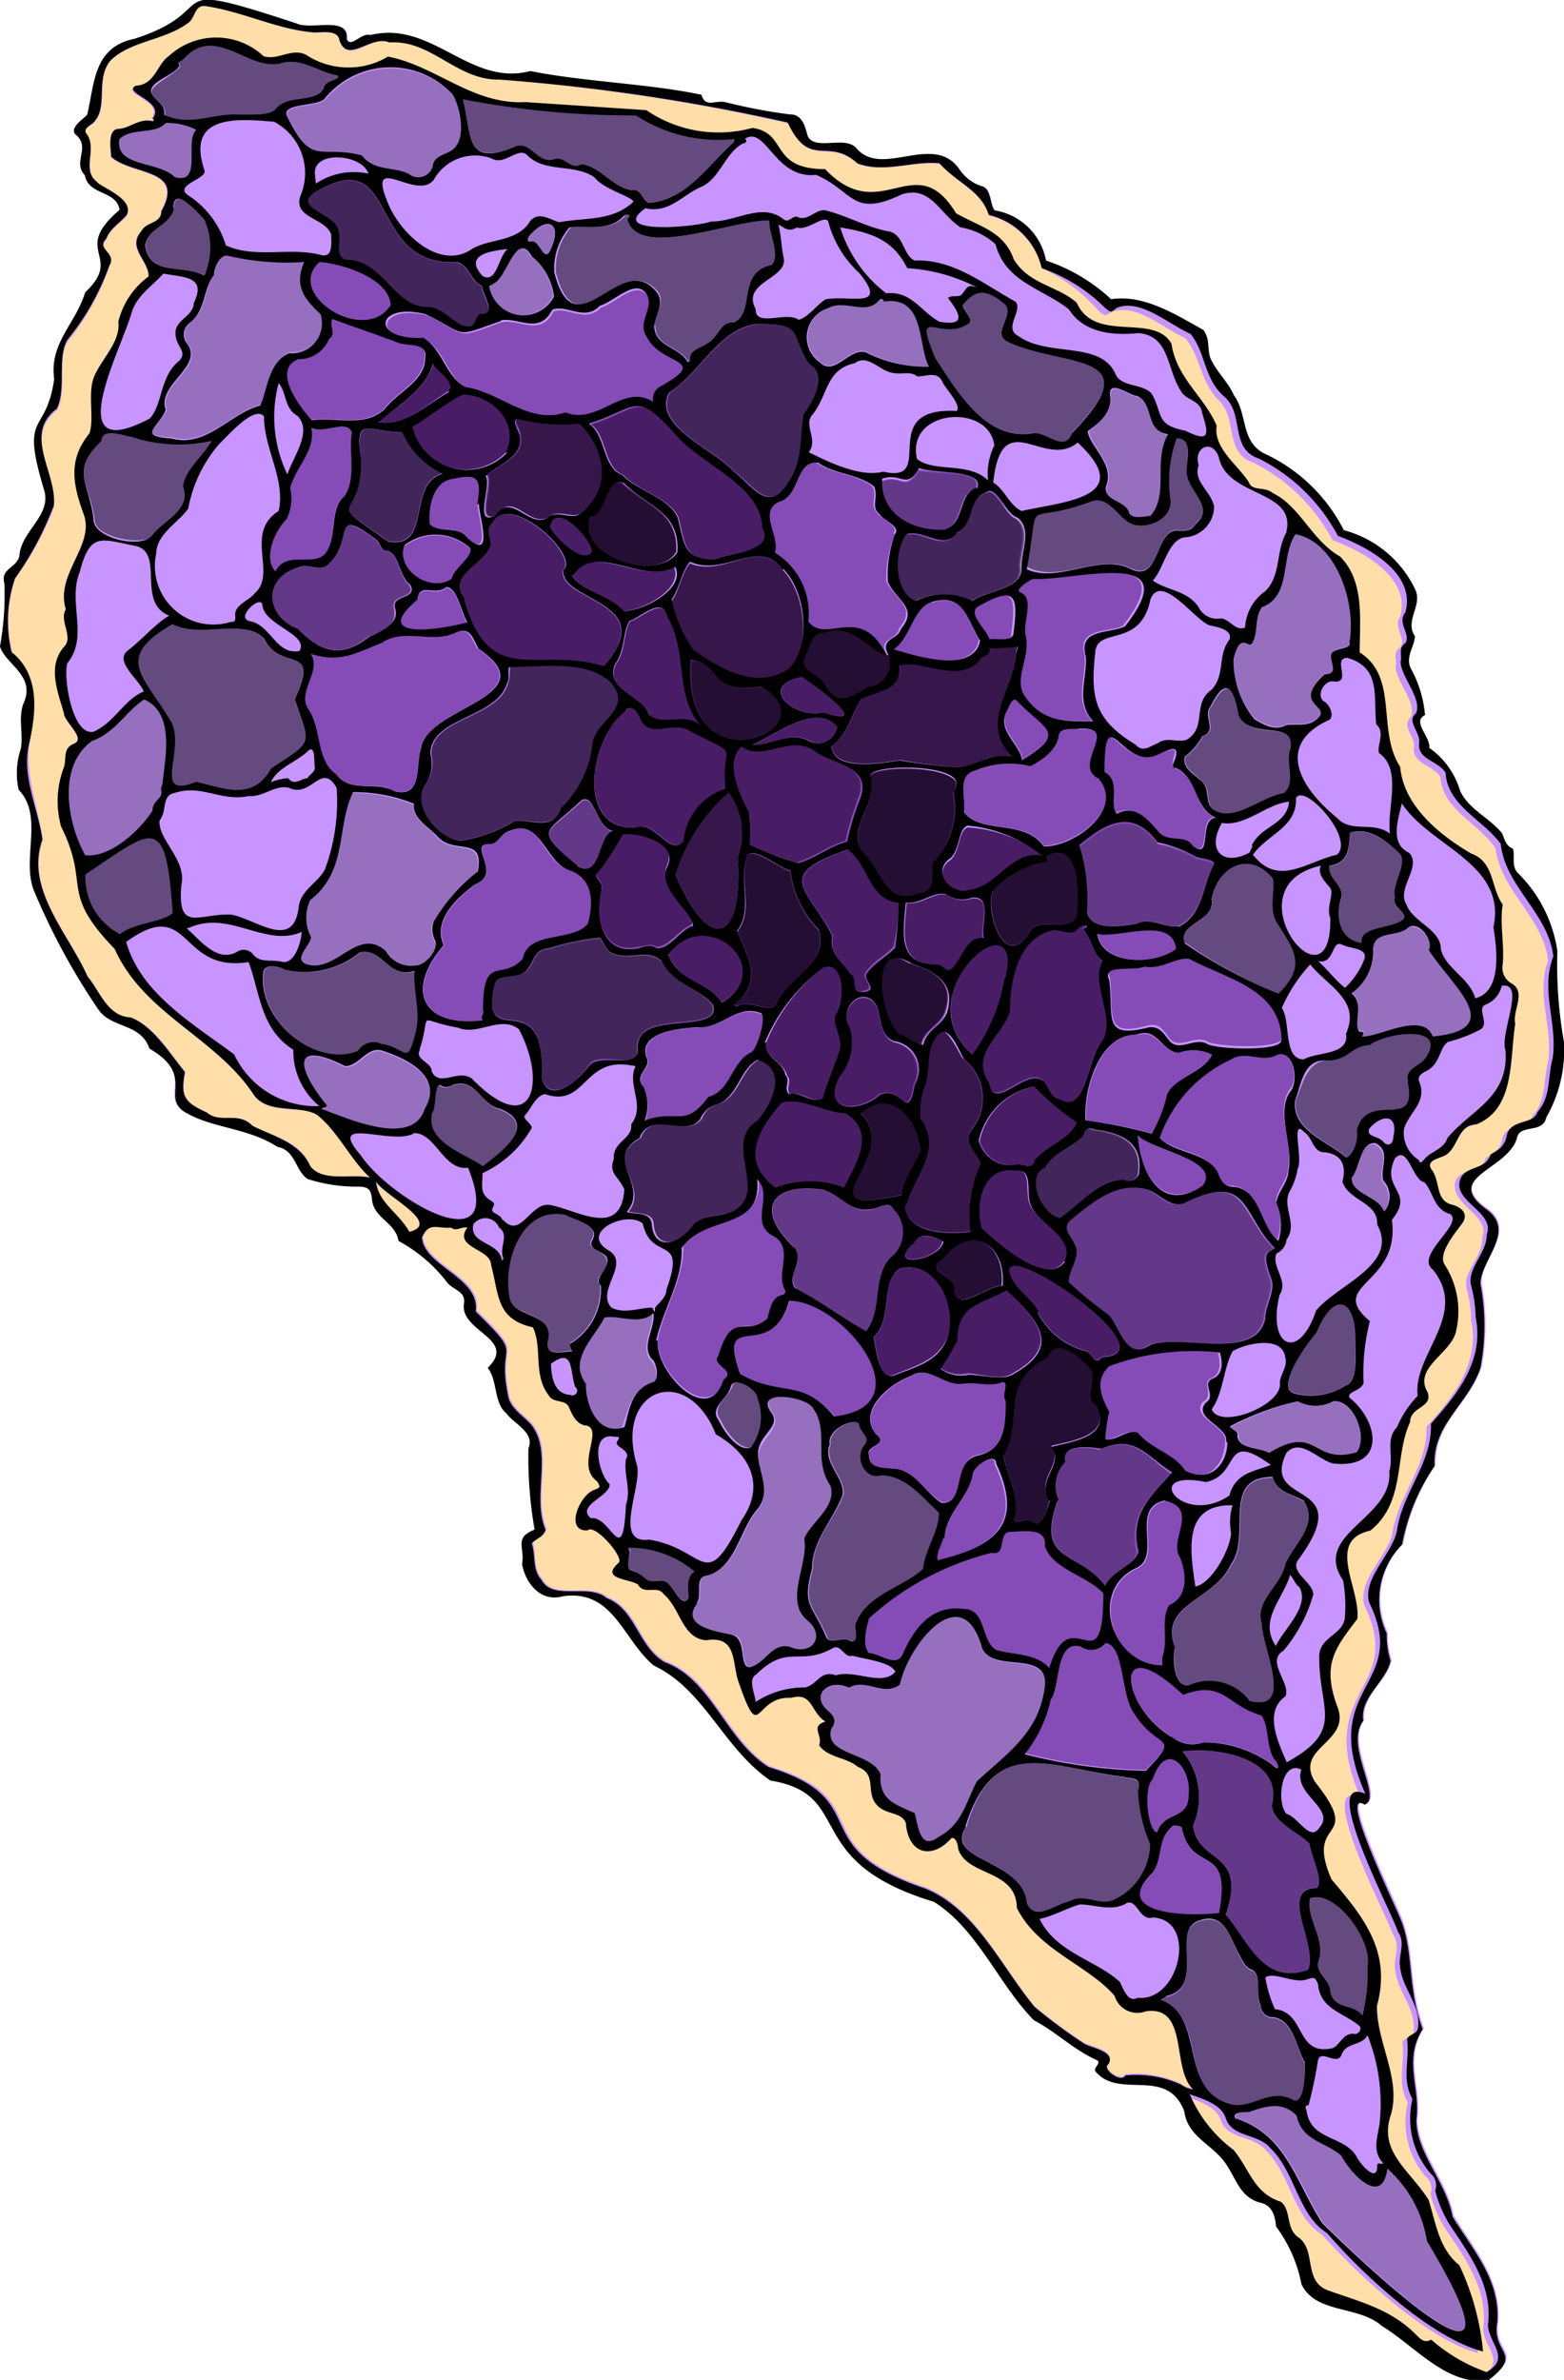 <svg xmlns="http://www.w3.org/2000/svg" viewBox="0 0 66.06 100.46"><defs><style>.cls-1{fill:#c894ff;}.cls-2{fill:#854bb7;}.cls-3{fill:#491d66;}.cls-4{fill:#ffdeaa;}.cls-5{opacity:0.5;}.cls-6{opacity:0.25;}</style></defs><g id="Layer_2" data-name="Layer 2"><g id="geode-small-2"><path id="fill4" class="cls-1" d="M66.06,44a5.76,5.76,0,0,1-.72,3.14c-.13.68-1.07.26-1.23.83-.32,1.38-3.27,1.68-1.23,3.08,1.18.93-.34,2.1-.3,3.1a9.63,9.63,0,0,1,0,3.55c-.53,1.57-2,2.37-1.94,4.14a8.67,8.67,0,0,0-1.37,3.32,3.29,3.29,0,0,0-.65,3.75,3.5,3.5,0,0,0,.16,1.16c-.15.84-1.31,1.57-1.15,2.53-.81,1,.83,3.24.07,3.54-1.19-.77,1.4,4.41,1.57,5,.48,1.35.24,2.79.87,4.47-.84,1.3-.08,2.51-.27,3.82,0,1.4,1.27,2.63,1.53,4.09.88,1.44,2,2.68,1.89,4.45-.25,1.37,1.15,1.28-.39,2.47,0,0,0,0,0,0-1.77.2-3.08-1.46-4.49-2.3-1-.89-2.78-.51-3.39-1.78A6.1,6.1,0,0,0,54,93.94c-.06-.42-.16-.86-.63-1-1-.22-1.09-1.2-1.67-1.87s-1.45-1-1.6-2c-.65-1.9-2.68-.49-3.71-1.64-.25-.17.26-.41,0-.53-1-.44-1.7-1.18-2.63-1.67-1.51-1.51-2.37-3.8-4.22-5-5.7-1.72-3.29-4.53-6.91-5.13-2-1.34-2.8-3.89-4.92-4.84-1.32-1.08-1.7-3.23-3.84-2.92-.95.26-1.59-.57-1.73-1.37.13-.68-.36-1.11.53-1.44a17.94,17.94,0,0,1-.26-3.44c.28-.67-.59-1-.93-1.49-.54-.4-.37-1.38-.79-1.91,1.26-1.24-1.23-1.52-1-2.73.08-.55-.52-.55-.77-.95a6.57,6.57,0,0,0-2-1.68c-.14-.75-1-1-1.12-1.68,0-.44-.1-.64-.6-.6A7.4,7.4,0,0,1,13,49.77c-.55-.37-.5-1.21-1.28-1.36-1.24-.81-2.6-.76-3.84-1.43s.45-1.56-1.57-2.72c-.36-1.08-1.6-.84-2.15-1.65a26.62,26.62,0,0,1-2.74-5.06c-.5-1.31.43-3.14-.63-4.21a3.24,3.24,0,0,1,.09-1.73C1,31,.76,30.31,1,29.68c.52-1.17-.76-1.63-1-2.39a12.45,12.45,0,0,0,.19-2.65C0,24,.68,24,.82,23.48c.08-1.05,1.36-1.7,1.05-2.78-1-3.4.07-2.25.42-4.7-.22-1.52.91-2.32,1.31-3.66C5.25,10.79,3,10.63,5.06,8.86,4.93,8,3.72,8.26,3.59,7.4c-.53-.55.24-1.15-.36-1.7-.35-.27.26-.65.46-.85.31-1.3.24-2.86,2-3.21C9.6.39,6.47-1,12.54,1c.63.3,2.22-.36,2.13.66.18.4.61-.29,1-.17C18.27.86,19.85,3.69,22.42,3c2.31.5,5,.58,7.22,1,.15.56.52.23,1,.31a25.09,25.09,0,0,0,2.72.52c.53,0,.66.49.76.91.32.65,1.6,0,2.07.52,1.09,1.28,3.26-.7,4.35.89a1.79,1.79,0,0,0,1,.73c.35.14.27.66.48,1A2.65,2.65,0,0,1,44.18,11a7.45,7.45,0,0,1,2.74,1.64c1.38-.21,2.71.63,3.9,1.31.3.39.15.74.3,1.16.26.6.75,1,1,1.59.59.81.25,2,1.38,2.5a7,7,0,0,1,3.25,3.19,4.67,4.67,0,0,1,3,2.46c.37.66-.43,1.3,0,2,0,.4-.45.91-.14,1.42a5,5,0,0,1,.57,1.91c-.56.3.23.89.18,1.39a3.38,3.38,0,0,1,1.3,1.81c.37.83,1.23,1.13,1.77,1.8.11.22.15.53.46.64.11.3-.1.77.25,1.08a5.78,5.78,0,0,1,1.63,3.24A18.59,18.59,0,0,0,66.06,44Z"/><path id="fill3" class="cls-2" d="M33.21,54.39c.09.14,0,.22-.11.24-.47.12-.51.66-.62,1-.95.83-1.48-.4-2.07,1.59-.33.4.8.59.21,1-.71,2-3-.44-2.83-1.72.3-1.38,1.13-2.59,1.07-3.92,1-1.44,3.4-.69,3.18-2.9.74.72-.4,1.87.74,2.42C33.61,52.7,32.85,53.69,33.21,54.39Zm-1.28-40.7c-1.6.22-2.35,2-3.68,2.89-.71,1.41,1.9,2.39,2.69,3.29.78.55,1.5,1.82,2.29.57.7-.92.53-1.93.72-2.94.39-.55,1-1.68.22-2.15C33.31,14,34,13.65,31.93,13.69Zm-3.42,4.57c-1.65-1.83-1.61-1-3.58-.38.71.5.56,1.85,1.4,2.17.67.68,2,1,2.34,1.79.28,1.1.22,1.81,1.58,1.79.63-.29,2.5-.41,2-1.33C32.14,20.43,29.64,19.69,28.51,18.26Zm-5.31,4c.29.5,1.49,1.59,1.78,1C24.83,22.54,23.43,21.18,23.2,22.29Zm1.72-.47c-.57,1.63,2.81,2.79,3.62,1.5.12-1.71-1.24-1.95-2.26-2.92C25.57,20.05,25.58,21.54,24.92,21.82Zm-.78,2.46c.34.64,1.6.81,2.14,1.52.82,0,2.63-.95,2.17-1.87C27,24.7,25.11,22.86,24.14,24.28Zm5-.5c-.33.38-.46,1.14-.77,1.6a5.53,5.53,0,0,0,.92,2.15c1.17.8,2.6,1.67,4,.8,1-1,.73-3.27-.23-4.25C32.1,22.63,30.61,24.38,29.15,23.78Zm0,4.08c-.46,5.59,6,2.91,3,1.12C29.85,29.32,30.62,28,29.18,27.86Zm2.6,3.58c.8.07,1.62-.62,2.41-.17a.81.81,0,0,0,1.19-.55C34.53,29.6,32.78,31,31.78,31.44Zm3-1.36c2.12.68-.29-1-.92-1.51C32,29,33.53,30.37,34.81,30.08Zm2.64-2.38h0c-.94-.3-1.44-1.44-2.68-.94-.49,0-.5.5-.69.84-.44.72.43.84.73,1.27.52,1,1.09.61,1.86.16a1,1,0,0,0,.87-1.38Zm.35-5.15c.26-.35-.51-.58-.66-.86-.37-.29,0-.74-.22-1.13-.67-.52-1.71-.51-2.36-1-1-.1-.74,1.44-1.68,1.67-.85.43.07,1.44-.15,2.14a3.06,3.06,0,0,1,1.41,2.9c.73,1,2.23-.8,3.31,1.43l.09,0a.47.47,0,0,0-.06-.15c-.28-.56.47-.5.57-1,.77-.91-.19-1.2-.55-2A5.15,5.15,0,0,1,37.8,22.55Zm-.53-2.26c-.1,1.46,1.23,2.21,2.61,2.15.89-.23.58-1.52,1.38-1.78.43-.88-1.88-.67-2.44-.82C38.24,20.79,38.09,20,37.27,20.29Zm4.42.5c-.85.3-.48,1.31-1.25,1.71-.53.77-1.39-.11-2.09.05-.59.64-.58,2.58.37,2.84a2.63,2.63,0,0,1,2.38,0c.62-.48,2.18-.44,2-1.47,0-.61.46-1.54-.17-2C42.49,21.74,42.09,20.5,41.69,20.79Zm.08,6.28c.25-.06.89.1,1-.19.2-1.64.22-2.23-1.46-1.22C40.78,26,41.69,26.68,41.77,27.07Zm-2.41-1.63c-.8.29-.88,1.54-1.61,2,1,.3,3.42,1.06,3.66-.42C40.84,26.17,40.74,25,39.36,25.44Zm2.47,1.91c0,.27-.24.33-.38.41-.81,1.19-2.58,0-3.44.31.11,1-.89,1.08-1.6,1.4-.41.58-.57,1.59-1.28,2,.09,1.08,2.06.74,2.89.61a22.47,22.47,0,0,0,2.51.29c.76-.11,1.46-.64,2.25-.45-1.41-1.42,0-2.75.14-4.36,0,0,0-.16.06-.29A9,9,0,0,1,41.83,27.35ZM36.42,36c.86.76,1,2.35,2.46,1.77.67-.1.5-.74.52-1.28a3.25,3.25,0,0,0,.9-3c.94-1.18-3.32-1.22-3.53-.7C37.1,33.9,35.74,35,36.42,36Zm4.45-1.07c-.42.17-.3,1.09-.77,1.41-.76.58.13,1.56.86,1.3,1.14-.13,1.72-1.62,3-1.46,0,0,.07,0,.1-.07A5.82,5.82,0,0,0,40.87,34.93Zm3.24,1.46a4.08,4.08,0,0,0-2.18,1.24c-.3.83.48,3.39,1.55,1.76.39-.81,1.67.06,2-.69.15-1,.12-3.38-1.28-2.53C44.28,36.36,44.28,36.38,44.11,36.39ZM42.53,30c-.4.81.55,1.34.66,2.06,1.91-1.19,1-1.26-.17-2.47C42.75,29.32,42.63,29.86,42.53,30Zm.52-5c.64.26.06,1.28.23,1.85.25.91-.54,1.86,0,2.58.74,1.06,1.78,1,2.85,1-.78-.82-.24-1.83-.32-2.77-.33-1.19,1-.94,1.61-1.24,2.67-3.4-2-1.92-3.91-2C43.4,24.54,42.76,24.94,43.05,25.05Zm6.57,7.38c-.21-.14,0-.46,0-.67s-.82.21-1.1.22c-1.27.2-2-2.38-1.94.64.71.37.18,1.34.51,1.76.83-.41,1.31.24,1.82.8s1.11.06,1.41.56c.89.66.25-1.19,1-1.19C50.4,34.18,50.67,32.81,49.62,32.43Zm-4.07-1.64c-.25,0-.76-.07-.83.27,0,.59-.69,1.06-1.2,1.31a3.8,3.8,0,0,0-2.35.18c-.77.22-.36,1.18-.46,1.75.71,1,2.57.28,3.37,1.45,1.3,0,3.5-1.58,2.29-2.9C45.28,32.21,47.37,30.65,45.55,30.79Zm3.35,4.82c-1-1.41-2.11-.94-3.31.1a7.69,7.69,0,0,1,.32,2.86c.21.77,1.46.58,2.08.47.61-.31,1.18.19,1.77.1,1.05-.5,1-1.7,1.51-2.61.07-.23-.59-.24-.78-.34A5.23,5.23,0,0,0,48.9,35.61Zm.8,4.47c-.2-1.41-2.36-.42-3.34-.63C46.58,40.78,48.83,40.74,49.7,40.08Zm.57.35c-.56-.1-1.17.46-1.91.32-.46.21-1.83-.13-1.48.57.2,1.58-.32,2.56,1.66,2,.46-.07.63.26.86.57.44.48,1-.15,1.58.11.3.25,3.29.36,3.15-.16C54.1,41.76,51.82,41.32,50.27,40.43Zm1.66,4.3a5.71,5.71,0,0,0-3,3.32c.69.65,1.95.57,2.43,1.41.13.31.25.67.7.64,1.15.13,1.11,1.7,1.89,2.28a2.37,2.37,0,0,0-.06-1.66c.07-.49.52-.88.51-1.34.23-1.11-.6-2.56.14-3.43.3-.52,0-1.6-.67-1.44C53.26,44.9,52.56,44.31,51.93,44.73Zm-3.88,3.32c.16,1.57,1,3.15,2.81,2.05.8-1.08-2.13-1.51-2.75-2.13C48.09,48,48.05,48,48.05,48.05Zm0-4.34c-1.54,0-2.26,2.19-2.17,3.63a20.1,20.1,0,0,1,2.78.55,6.16,6.16,0,0,0,.67-1.65c.33-.73,1.56-1,1.9-1.68a1.69,1.69,0,0,0-1.41-.08C49,44.41,48.9,43.37,48,43.71ZM45.7,48c-.47.5-1.3.71-1.63,1.36-.87.37,0,2.12.71,2.1.83-.54,1.61-1.61,2.62-1.61a.47.47,0,0,0,.65-.22c.22-1.37-.73-1.76-1.9-1.91C45.85,47.54,45.78,47.71,45.7,48Zm-2-2.07a3,3,0,0,0-2.33,2.28,1.36,1.36,0,0,0,1.67,1c.23,0,.59.29.71-.19.5-.58,1.49-.87,1.77-1.58A11.92,11.92,0,0,1,43.69,45.88Zm2.12-6.57c-.14-.17.09-.1.09-.27-.19-.08-.36.09-.48.23-.29.24-.71-.11-1.07,0-1.36.42-1.69,2.06-1.7,3.38-.3,1-1.72,1.78-.88,3,.19,1.41,1.62-.71,2.34,0,.19.27.28.67.66.73,1.1.64,1.16-1.79,1.79-2.5.59-1-.52-2.43,0-3.35C46.17,40.3,46.18,39.73,45.81,39.31Zm-3.36,2c.91-3.63-4.34.57-1.36,3.23A7.54,7.54,0,0,0,42.45,41.32Zm-.88-1.68c-.22-.39.45-1.83-.48-1.72A1.19,1.19,0,0,1,40,37.78c-.49-.16-1.09.44-1.7.34-.11,1.28-.38,2.59,1.32,2.63.34,0,.54.56.77.06s.56-1.27,1.31-1.13Zm-3.65,4c.33.09.66.47,1,.43.17-.63.83-.82,1-1.35.46-1.3-.5-1.76-1.52-2.07C36.58,39.54,37.1,43,37.92,43.67Zm-3.06-2.86A7.74,7.74,0,0,0,32.37,44c-.16.6.75.83.88,1.41.24.23-.12.58.16.8.41-.16,1,.44,1.41.17.2-.7.48-1.31.71-2s-.33-1.11-.17-1.53C35.75,42.32,35.78,40.56,34.86,40.81Zm2.19,1.69c-.53-1-1.7,0-1.15.89a2.25,2.25,0,0,1-.45,2.08c-.76,1.5.87,1.52,1.71.75.94-.44,1.18,1.25,1.48-.44A1.21,1.21,0,0,0,37.76,44C37.16,43.72,37.23,43,37.05,42.5ZM36.36,47c1.84,1.76-2.76,4.48,1.72,3.44,0-.66.55-1.2.78-1.86C38.84,47.31,37.62,45.85,36.36,47Zm3.44,5.4c-.4-.2-1-.45-1.26.11C37.43,53.59,39.7,53.2,39.8,52.41Zm-.26-8.68c-.5.6-.29,1.3-.48,2a3.12,3.12,0,0,0-.23,1.5c1,1.34-.22,2.33-.62,3.69.15,1.23,1.91,1.23,2.83,1.11a5.17,5.17,0,0,1,.4-2.89c-.06-.44-.76-.87-.43-1.38a2.12,2.12,0,0,0-.33-3.06C40.45,44.38,39.92,43.07,39.54,43.73Zm.69,10.51c0,1.37,1.28.07,2.07,0,.16-1.83-1.43-2.64-2.55-1.09C39.11,53.69,40.2,53.81,40.23,54.24Zm2.64-4.83c-1.38-.21-1.74,1.33-1.46,2.42.68.66,2.77,2.5,3.53,1.41.52-1-1.12-1.56-1.44-2.37C43.26,50.4,43.62,49.33,42.87,49.41ZM50,50.8c-.58.2-1-.37-1.48-.57-1.28-.41-2.35.46-3.34,1.28-.44.43.21.83.27,1.27s-.36.88-.32,1.34a19.47,19.47,0,0,0,1.7,1.4c.5.64.74,1.91,1.73,1.26,1.25-.49,4.48.7,4.86-1.12,0-.56.48-1.22.22-1.78-.1-.29-.38-1,.07-1.09,0,0,.07-.06.12-.1C52.38,51.29,52.72,49.41,50,50.8Zm-9.6,5.89a9,9,0,0,1-.69,1.05,1.41,1.41,0,0,0,1.19.25c.52,0,1.4.29,1.84,0,2.1-1.16,1.17-2.23-.24-3.56C41.32,55.1,40.37,55.06,40.37,56.69Zm3.45-1.3a3.2,3.2,0,0,0,2,1.64c.31,0,.36.67.72.26,3-.11-4.08-5-3.91-3.63C42.71,54.39,43.51,54.74,43.82,55.39ZM46,57.71c-.44-.49-1.38-1.28-1.75-.39-2,1-.94,2.33-1.85,4.13.14.86.66,1.66.48,2.55-.07.19,0,.28.21.2a.82.82,0,0,1,.67.11c.34,0,.47-.66.58-1-.64-.85.64-1.57.06-2.28.84-.22,2.58-.4,1.92-1.74C45.69,58.88,46.42,58,46,57.71Zm5.13.48c.46-.17.42-.7.31-1.09a9.72,9.72,0,0,0-4.68.57c-.6.61-.27,1.33,0,1.92a7.79,7.79,0,0,0-.17,1.15c.47.11.94-.43,1.38-.26.55.68,1.53.87,2,1.6,1,.53,1.73-.17,1.77-1.22.11-.65-1.45-1-.95-1.67C51.3,58.93,50.76,58.37,51.12,58.19Zm-4.63,3C46,61.06,44.77,61,45,61.7a1.48,1.48,0,0,0-.32,1.64c-.94,2.65.88,2.07,2,3.65.29-.65,1.24-.85,1.41-1.44-.35-1.53.45-2.28,1.43-3.34C48.42,61.49,47.89,60.53,46.49,61.17Zm2.72,2.17c-1.46.32-.14,2.26-1.12,2.82-2.15.92-1.12,4.18,1,4.14a1.58,1.58,0,0,1,0-.37c.27-.67-.06-1.63.33-2.24.81-.29.72-1.32.45-2C49.37,65,50.73,63.67,49.21,63.34ZM53.72,76.2c.51-2-2.29-2.46-3.78-2.27a3,3,0,0,1,.45,3.13c.2,1.65,2.32,1,1.38,3.76.95,1.12,1.58,3,3.48,2.33.46-1-1.29-3.5.35-3.45.32-.26-.23-1.4-.29-1.88C54.81,77.32,53.78,76.94,53.72,76.2Zm-.45-3.81c-1.47-.42-1.56-1.51-3.3-.87-3.09-2.9-2.61.54-.49,1.78a1.38,1.38,0,0,0,1.34.24,4.81,4.81,0,0,1,2.91.93c.35.35.32,0,.09-.23C53.48,73.67,53.61,72.78,53.27,72.39Zm-3.69,4.68c-.75.52-.43,1.34-.91,2-1.81,1.81,1.6,1.86,2.82,1.69.56-3-1.15-1.6-1.56-3.51C50,77.05,49.67,77.05,49.58,77.07Zm-.7.26c.25-.84,1.32-.49,1.32-1.51.15-1.19-.94-2.43-1.52-.72C48.27,75.47,48.49,77.35,48.88,77.33Zm-2.18-8a.76.76,0,0,1-1.06.16c-1.06-.28-.84,1.63-1.25,2.23A5.6,5.6,0,0,1,43.28,74a21.93,21.93,0,0,0,5.12.71c1.57-1.59.5-.83-.48-2.39C47.34,71.56,47.52,69.45,46.7,69.32Zm-2.56-4.08c.08-.8-.91-.66-1.47-.6s-.12,1-.79.9a11.9,11.9,0,0,0-5.17,2.75c-.11.45-.31,1.12,0,1.49.44,0,1.2.64,1.45,0,.48-1.09,1.23-2.06,2.59-1.86.91,0,.68,1.35,1.33,1.73.76.22,1.67.14,2.25.76.91-3,2.27.92,2.27-3.15C45.92,66.49,44.47,66.27,44.14,65.24Zm-3.4-6.83c-.82.15-1.47-.82-2.22-.34-.94.36-2.31,1.5-1.5,2.47.57.45-.48.48-.31.9,0,.58.55.51,1,.57.92,0,1.36,1,2.08,1.38,1.08.1.45-1.85,1.55-2s1.16-1.4,1.17-2.32c-.2-.21.17-.76-.15-.78C41.83,58.56,41.29,58.33,40.74,58.41ZM41,62.25c-.14,1-1.12,1.58-1.19,2.66-.07.32-.31.62-.29,1C42,65.28,43.22,64.35,42,61.8,42.08,61.3,41.07,61.89,41,62.25Zm-4.13-5.8c.13.41.2,1.85.83,1.59.9-.38,1.8-.57,2.23-1.53.53-1.31-.4-3.37-2-2.95C37.15,54.17,37.73,55.69,36.9,56.45ZM35.81,35.86c-3.23,1.11-1.7,1.65-.65,3.66-.16.74.38,1,.78,1.61.33.19,0,1,.57.72.65-.08-.12-.53.12-.78.3-.45.88-.74,1.17-1.08A13.13,13.13,0,0,0,38,38.11C36.7,38,36.71,36.53,35.81,35.86Zm.94,15.19c-.81.2-1.26-.67-2-.84-2.07-.29-2.95.77-1.2,2.44.42.57-.38,1.24.11,1.77.95.5,2.25,1.46,3,1.81.71-.94.22-2.18,1-3.08a1.4,1.4,0,0,0,.16-2.08C37.54,50.63,37.1,51,36.75,51.05ZM31.31,31.52c-.69.65-.11,1.95.3,2.72a6.7,6.7,0,0,1,.05,1.41,11.45,11.45,0,0,0,2.06.78c.72-.19,1.37-.74,2.06-.9a12.46,12.46,0,0,1,.57-1.89c.44-1.29-1.12-1.37-1.93-1.92C33.44,31,32.25,32.18,31.31,31.52ZM33,46.57c-1,1.16-1.73,2.45-.24,3.59a4,4,0,0,1,2.9,0c.48-1,1.41-2.33,0-3.14C34.87,47,33.76,46.28,33,46.57ZM31.26,58c1.79,1,2.6.16,4,1.79,3.91-.44.38-4.85-1.91-4.88C32.57,57.59,30.3,55.1,31.26,58Zm2.17-21.21c-.47-.08-1.53-1.06-1.85-.62-.37,1.05.27,2.3-.42,3.17.45,1.15,1.12,2.17-.13,3.13.13.06.14,0,.3,0,.48-.07,1,.25,1.4.13.52-1.22,2.31-1.79,1.9-3.27A4.18,4.18,0,0,1,33.43,36.77Zm-3,9.8a1,1,0,0,0-.77.63c-.59.87-2.12-.42-2.59.83-1.66.89.39,2-.51,3.1.4.13,1,0,1.05.51.08,1.16,1.17.89,1.79,0,.47-.45,1.26-.26,1.8-.64,1.24-.85-.58-2.84.88-3.72.64-.77,1.29-2.17,0-2.56C31.34,45.07,31.22,46.26,30.43,46.57Zm-.91-3.21c-.73,0-2.55.2-2.19,1.26.24.46-.54.73-.18,1.2a1.85,1.85,0,0,1,.1,1.51c1.38-.55,1.66.33,2.69-1,.93-.23,1-1.52,1.83-1.88.23-.17.64-1.43.4-1.65C31.16,42.37,30.49,43.43,29.52,43.36Zm-1-6.44c1.49,3.51,2.88,2.75,2.63-.78a2.81,2.81,0,0,0-.38-2.69A7.59,7.59,0,0,0,28.53,36.92Zm2,5.42c2.43-1.53-.72-4.21-2.27-2C28.59,41.4,30,41.47,30.51,42.34Zm-3.43-12c-.11-.25-.38-.65-.63-.32-1.57,1.12-2.16,5.12.47,4.93.75-.31,1.43,1.29,2,.57a2.53,2.53,0,0,1,1.78-2.21c-.21-2,.77-1.26-1.51-2.44C28.5,30.38,27.44,31.23,27.08,30.31Zm.86,10.25c-.59-.53-1.31-.05-2-.31-.38-.08-.39-.45-.61-.67a9.77,9.77,0,0,0-2.19.46c-.6,0-.55.59-.9.91s-1.26,0-1.37.64c-.61,3,2.22-.25,2,3.9.35,1.21,1.58.15,2-.5s2.21.27,2-.78c0-1.62,3.52-.49,3.2-1.79C29.55,41.69,28.4,41.51,27.94,40.56Zm-1.65-5.34a14.12,14.12,0,0,1-1,1.55c-.35.25.23.47.08.77-.29,1.15,0,2.82,1.56,2.47.24,0,.49-.16.75,0,.54,0,1-.78,1.51-.94.11-.52-1.43-1.7-1.06-2.51C28.65,35.61,27,35.14,26.29,35.22Zm1.93-9.14c-.19-.94-1.1,0-1.62.16-.27.49-.18,1.25-.57,1.77-.55,1.1,1.12,1.35,1.4,2.17.52.53,1.54-.12,2.18.45C28.5,29.34,29.1,27.54,28.22,26.08Zm-.85-13.6c-.47-.76-1.37.27-2,.46-.64.67-1.4-.06-2,.16-.55,1.08-1.42.31-2.18.45-2.07.74-1.35.6-3.16-.29-2.1-.5-2.36,1.14-.1,1,.8.42,1,1.67,1.78,2.08,1.47.21,2.69,1.59,4.24,1.07,1.37.5,2.42-1.25,3.7-.45a.59.59,0,0,1,.32-.66c2.1-1.18.08-.81-.58-2.06C26.91,13.62,27.67,13.09,27.37,12.48ZM21.55,28.15c-.05.18,0,.48-.09.68-.4,1.49-3.26,1.43-3.24,3A1.49,1.49,0,0,1,18,33.06c-.74,1,.47,2.32,1.43,2.42a6.11,6.11,0,0,0,2.32-.84c.69-.07,1.61.44,2-.54a4.46,4.46,0,0,0,1.31-2.7c.11-1,1.78-1.48.77-2.61C24.79,27.81,23,28.13,21.55,28.15Zm-.79-6.09c-.31.25-.07.63-.07.92-.15.79-1.92,1.3-1.09,2.29,1.07,3.87,3.09,2,5.89,2.86,2.43-2.76-1.89-2.71-1.72-4.05C24.47,23.43,21.49,20.73,20.76,22.06Zm.82,13c-.39.07-.48.56-.88.57-1,0,.58,1.24-.6,1.69-.77.61-1.82,1.52-1.33,2.58-1.67,1.92-.9,3.48,1.66,3.17-.18-.14,0-.3,0-.44,0-2.43.78-1.17,1.7-2.16.23-1.21,2.11-.69,2.75-1.48.26-.93.34-2-.79-2.26S22.84,34.53,21.58,35.06Zm3-1.24c-1.5,1.42-2.08,1.19-.17,2.75,1,.55.83-1.27,1.5-1.47C25.2,35,25.12,33.49,24.56,33.82ZM21.88,17.65c-.33,0,.09.51.06.7.22.94-.93,1.26-1.39,1.7.29.33-.54,2.21.44,1.65.63-1,1.41.58,2.14.13.44-.37,1,.07,1.39-.16,1.34-1.05,1.08-2.7,0-3.83A7.4,7.4,0,0,1,21.88,17.65ZM17.37,18a2.36,2.36,0,0,0,4,1.09c.64-1.22-.59-2.44-1.86-2.44C18.78,17,18.08,17.62,17.37,18Zm1.88-6.94c-3.74.17-2.38-5-5.86-3-1.19.68.79,1,.89,1.67.17.39-.18,1,.31,1.24,1.57,0,1.94,1.81,3.33,2,.78-.09,1.09.68,1.75.81s.29-.58.77-.52c.51-.12-.12-.83-.08-1.19C19.86,11.91,19.82,11.15,19.25,11.07Zm0,15.62c-1,.51-2.2-.21-3.14.45-1.13.45-1.71.84-3,.46.49.71-.58,1.62-.1,2.32.57.87.32,2.17,1.17,2.75.59.84,1.67.26,2.51.73,1.17.27.84-1.13,1.09-1.81.21-1.73,5.4-2.2,2.37-4.22C19.92,27,19.83,26.43,19.22,26.69Zm-.17-6.48c-.85.09-1.05,1.24-1,1.92.4.39,1.19,0,1.58.57,1.16,1,.51-.9.51-1.42C20.37,20.15,20.14,20,19.05,20.21ZM17.1,23.05c-.45.94,1.06,2,2,1.42.1-.46.91-.93.78-1.28A2.14,2.14,0,0,0,17.1,23.05ZM16,17.81c1.11.23,2-.72,2.91-1.28.36-.43-.47-.79-.6-1.18C18.06,16.41,16.85,17.11,16,17.81Zm1.61,7.5c-2.05,1.75,1.05,1.26,2.11,1-.24-.4-.42-1.51-.88-1.49C18.38,25.22,17.75,24.6,17.62,25.31ZM14,13.47c-.13.29.19.65-.13.83a1.36,1.36,0,0,1-1.29.84c-1.14.45,0,2,.56,2.58,1.07-.14,2.23.32,3.09-.47.53-.72,1.68-1.16,1.7-2.17.14-.68-.74-.48-1.14-.63C15.85,14.1,15,13.84,14,13.47Zm2.36,9.75c-.3.05-.31-.32-.49-.46-1.94-1.45-.94,0-2,1-.37.4-.89-.05-1.34.18-1.46.46-1.34,2.05,0,2.57,1,1,1.82,1.29,3,.38.58-.26,1.24-.39,1.1-1.2-.19-.65,1-.4.64-1C16.84,24.29,16.91,23.44,16.39,23.22ZM15.24,19.4c.09,2.74-1.74,1.47,1.16,3.44,1.86.34.77-2.47,2.3-2.86A3.49,3.49,0,0,1,17,18.26C15.54,18.24,15,17.48,15.24,19.4Zm1.26-6.52c0-1.09-1.9-1.72-3-1.82C12,12.4,15.4,14.59,16.5,12.88Zm-3.36,5.19c.21,1-.67,1.66-.88,2.53a2,2,0,0,1-.15,1.31c-.55.53-1,1.7-.47,2.22.48-1,1.88,0,2.25-1,.32-.63,0-1.68.66-2.17.51-.77.18-1.82.31-2.7C14.63,17.68,13.71,18.32,13.14,18.07Z"/><path id="fill2" class="cls-3" d="M16,17.81c.84-.7,2-1.4,2.31-2.46.13.39,1,.75.6,1.18C18,17.09,17.12,18,16,17.81Zm10.32,2.24c.67.68,2,1,2.34,1.79.28,1.1.22,1.81,1.58,1.79.63-.29,2.5-.41,2-1.33-.06-1.87-2.56-2.61-3.69-4-1.65-1.83-1.61-1-3.58-.38C25.64,18.38,25.49,19.73,26.33,20.05ZM45.49,38.7c.15-1,.12-3.38-1.28-2.53.07.19.07.21-.1.22a4.08,4.08,0,0,0-2.18,1.24c-.3.83.48,3.39,1.55,1.76C43.87,38.58,45.15,39.45,45.49,38.7Zm-1.55-2.52s.07,0,.1-.07a5.82,5.82,0,0,0-3.17-1.18c-.42.17-.3,1.09-.77,1.41-.76.58.13,1.56.86,1.3C42.1,37.51,42.68,36,43.94,36.18Zm-3.41-3.79c.76-.11,1.46-.64,2.25-.45-1.41-1.42,0-2.75.14-4.36,0,0,0-.16.06-.29a9,9,0,0,1-1.15.06c0,.27-.24.33-.38.41-.81,1.19-2.58,0-3.44.31.11,1-.89,1.08-1.6,1.4-.41.58-.57,1.59-1.28,2,.09,1.08,2.06.74,2.89.61A22.47,22.47,0,0,0,40.53,32.39Zm-5.15-1.67c-.85-1.12-2.6.31-3.6.72.8.07,1.62-.62,2.41-.17A.81.81,0,0,0,35.38,30.72Zm-.57-1.84c.52,1,1.09.61,1.86.16a1,1,0,0,0,.87-1.38l-.09,0h0c-.94-.3-1.44-1.44-2.68-.94-.49,0-.5.5-.69.84C33.64,28.33,34.51,28.45,34.81,28.88Zm-.92-.31c-1.9.38-.36,1.8.92,1.51C36.93,30.76,34.52,29,33.89,28.57ZM32.23,29c-2.38.34-1.61-.94-3-1.12C28.72,33.45,35.23,30.77,32.23,29Zm.84-4.9c-1-1.45-2.46.3-3.92-.3-.33.38-.46,1.14-.77,1.6a5.53,5.53,0,0,0,.92,2.15c1.17.8,2.6,1.67,4,.8C34.27,27.35,34,25.06,33.07,24.08ZM17.37,18a2.36,2.36,0,0,0,4,1.09c.64-1.22-.59-2.44-1.86-2.44C18.78,17,18.08,17.62,17.37,18ZM25,23.25c-.15-.71-1.55-2.07-1.78-1C23.49,22.79,24.69,23.88,25,23.25Zm-1.85-1.42c.44-.37,1,.07,1.39-.16,1.34-1.05,1.08-2.7,0-3.83a7.4,7.4,0,0,1-2.6-.19c-.33,0,.09.51.06.7.22.94-.93,1.26-1.39,1.7.29.33-.54,2.21.44,1.65C21.62,20.73,22.4,22.28,23.13,21.83Zm5.41,1.49c.12-1.71-1.24-1.95-2.26-2.92-.71-.35-.7,1.14-1.36,1.42C24.35,23.45,27.73,24.61,28.54,23.32ZM26.28,25.8c.82,0,2.63-.95,2.17-1.87-1.45.77-3.34-1.07-4.31.35C24.48,24.92,25.74,25.09,26.28,25.8Zm-6.68-.53c1.07,3.87,3.09,2,5.89,2.86,2.43-2.76-1.89-2.71-1.72-4.05.7-.65-2.28-3.35-3-2-.31.25-.07.63-.07.92C20.54,23.77,18.77,24.28,19.6,25.27Zm7.83,4.91c.52.53,1.54-.12,2.18.45-1.11-1.29-.51-3.09-1.39-4.55-.19-.94-1.1,0-1.62.16-.27.49-.18,1.25-.57,1.77C25.48,29.11,27.15,29.36,27.43,30.18Zm1.47,5.31a2.53,2.53,0,0,1,1.78-2.21c-.21-2,.77-1.26-1.51-2.44-.67-.46-1.73.39-2.09-.53-.11-.25-.38-.65-.63-.32-1.57,1.12-2.16,5.12.47,4.93C27.67,34.61,28.35,36.21,28.9,35.49Zm-3.49,2c-.29,1.15,0,2.82,1.56,2.47.24,0,.49-.16.75,0,.54,0,1-.78,1.51-.94.11-.52-1.43-1.7-1.06-2.51.48-1-1.16-1.44-1.88-1.36a14.12,14.12,0,0,1-1,1.55C25,37,25.56,37.24,25.41,37.54Zm5.75-1.4a2.81,2.81,0,0,0-.38-2.69,7.59,7.59,0,0,0-2.25,3.47C30,40.43,31.41,39.67,31.16,36.14Zm-.65,6.2c2.43-1.53-.72-4.21-2.27-2C28.59,41.4,30,41.47,30.51,42.34Zm11.94-1c.91-3.63-4.34.57-1.36,3.23A7.54,7.54,0,0,0,42.45,41.32Zm2.32,5.12c1.1.64,1.16-1.79,1.79-2.5.59-1-.52-2.43,0-3.35-.42-.29-.41-.86-.78-1.28-.14-.17.09-.1.09-.27-.19-.08-.36.09-.48.23-.29.24-.71-.11-1.07,0-1.36.42-1.69,2.06-1.7,3.38-.3,1-1.72,1.78-.88,3,.19,1.41,1.62-.71,2.34,0C44.3,46,44.39,46.38,44.77,46.44Zm-1,2.54c.5-.58,1.49-.87,1.77-1.58a11.92,11.92,0,0,1-1.82-1.52,3,3,0,0,0-2.33,2.28,1.36,1.36,0,0,0,1.67,1C43.26,49.18,43.62,49.46,43.74,49Zm-8.09,1.15c.48-1,1.41-2.33,0-3.14-.82,0-1.93-.71-2.7-.42-1,1.16-1.73,2.45-.24,3.59A4,4,0,0,1,35.65,50.13ZM40,56.51c.53-1.31-.4-3.37-2-2.95-.84.61-.26,2.13-1.09,2.89.13.41.2,1.85.83,1.59C38.63,57.66,39.53,57.47,40,56.51ZM42.87,64c-.07.19,0,.28.21.2a.82.82,0,0,1,.67.11c.34,0,.47-.66.58-1-.64-.85.64-1.57.06-2.28.84-.22,2.58-.4,1.92-1.74-.62-.46.11-1.3-.32-1.63-.44-.49-1.38-1.28-1.75-.39-2,1-.94,2.33-1.85,4.13C42.53,62.31,43.05,63.11,42.87,64Zm-.16-6c2.1-1.16,1.17-2.23-.24-3.56-1.15.63-2.1.59-2.1,2.22a9,9,0,0,1-.69,1.05,1.41,1.41,0,0,0,1.19.25C41.39,58,42.27,58.28,42.71,58Zm1.11-2.64a3.2,3.2,0,0,0,2,1.64c.31,0,.36.67.72.26,3-.11-4.08-5-3.91-3.63C42.71,54.39,43.51,54.74,43.82,55.39Zm1.12-2.15c.52-1-1.12-1.56-1.44-2.37-.24-.47.12-1.54-.63-1.46-1.38-.21-1.74,1.33-1.46,2.42C42.09,52.49,44.18,54.33,44.94,53.24Zm-6.4-.72c-1.11,1.07,1.16.68,1.26-.11C39.4,52.21,38.76,52,38.54,52.52Zm3.76,1.75c.16-1.83-1.43-2.64-2.55-1.09-.64.51.45.63.48,1.06C40.23,55.61,41.51,54.31,42.3,54.27Zm-3.44-5.68c0-1.28-1.24-2.74-2.5-1.58,1.84,1.76-2.76,4.48,1.72,3.44C38.09,49.79,38.63,49.25,38.86,48.59Zm-5.45-2.37c.41-.16,1,.44,1.41.17.2-.7.48-1.31.71-2s-.33-1.11-.17-1.53c.39-.55.42-2.31-.5-2.06A7.74,7.74,0,0,0,32.37,44c-.16.6.75.83.88,1.41C33.49,45.65,33.13,46,33.41,46.22Zm8,2.91c-.06-.44-.76-.87-.43-1.38a2.12,2.12,0,0,0-.33-3.06c-.23-.31-.76-1.62-1.14-1s-.29,1.3-.48,2a3.12,3.12,0,0,0-.23,1.5c1,1.34-.22,2.33-.62,3.69.15,1.23,1.91,1.23,2.83,1.11A5.17,5.17,0,0,1,41.44,49.13Zm-6-3.66c-.76,1.5.87,1.52,1.71.75.94-.44,1.18,1.25,1.48-.44A1.21,1.21,0,0,0,37.76,44c-.6-.23-.53-.94-.71-1.45-.53-1-1.7,0-1.15.89A2.25,2.25,0,0,1,35.45,45.47Zm3.46-1.37c.17-.63.83-.82,1-1.35.46-1.3-.5-1.76-1.52-2.07-1.85-1.14-1.33,2.32-.51,3C38.25,43.76,38.58,44.14,38.91,44.1Zm1.46-3.29c.37-.52.56-1.27,1.31-1.13l-.11,0c-.22-.39.45-1.83-.48-1.72A1.19,1.19,0,0,1,40,37.78c-.49-.16-1.09.44-1.7.34-.11,1.28-.38,2.59,1.32,2.63C39.94,40.77,40.14,41.31,40.37,40.81Zm-1-4.32a3.25,3.25,0,0,0,.9-3c.94-1.18-3.32-1.22-3.53-.7.33,1.15-1,2.22-.35,3.25.86.76,1,2.35,2.46,1.77C39.55,37.67,39.38,37,39.4,36.49Zm-8.24,2.83c.45,1.15,1.12,2.17-.13,3.13.13.06.14,0,.3,0,.48-.07,1,.25,1.4.13.52-1.22,2.31-1.79,1.9-3.27a4.18,4.18,0,0,1-1.2-2.5c-.47-.08-1.53-1.06-1.85-.62C31.21,37.2,31.85,38.45,31.16,39.32Zm.45-5.08a6.7,6.7,0,0,1,.05,1.41,11.45,11.45,0,0,0,2.06.78c.72-.19,1.37-.74,2.06-.9a12.46,12.46,0,0,1,.57-1.89c.44-1.29-1.12-1.37-1.93-1.92-1-.77-2.17.46-3.11-.2C30.62,32.17,31.2,33.47,31.61,34.24Zm4.33,6.89c.33.19,0,1,.57.72.65-.08-.12-.53.12-.78.3-.45.88-.74,1.17-1.08A13.13,13.13,0,0,0,38,38.11c-1.26-.12-1.25-1.58-2.15-2.25-3.23,1.11-1.7,1.65-.65,3.66C35,40.26,35.54,40.55,35.94,41.13Z"/><path id="fill1" class="cls-4" d="M15.89,49.9c.38.6,2.81,1.74,1.4,2.13C16.88,51.26,16,50.8,15.89,49.9Zm27.8,34.77a19.79,19.79,0,0,0,2.11,1.56c.33.17,1.36.34,1,.86-.27.2.56.81.72.47a4.41,4.41,0,0,1,2.37.4,1.1,1.1,0,0,0,.55.2c-1-.86-.19-3.55-2-3.3a1,1,0,0,1-1.32-.65C46,82.9,43.88,82.29,43,80.5c0-1.65-2.11-1.32-2.48-2.5,0-.15-.09-.51-.28-.45-.85,1-1.84.65-1.93-.66-.22-.48-.94-.4-1.29-.82s.06-1.22-.74-1.53c-.46-.4-1.27-.38-1.63-.91.16-.43-.4-.76.27-1-.63-.39-.52-1.29-1.46-1-1.59-.09-1.27,2-2.2-.63-.31-.8,0-2-1.39-1.8-1-.08-1.08-1.35-1.79-1.94-.25-.42-.83,0-1.08-.41-.37-.26-1.61-.22-.83-.92.3-.17-1-1.67-1.3-1.37-1,.06-.33-1.54.3-1.71.25-.1.24-.13.1-.36-.92-.67.26-2.12-.42-2.34-.42,0-.61-.46-.77-.79s-.67-.16-.86-.5c-.67-.88-.26-2-.65-2.87-1.57-.35-1.42-1.34-1.78-2.63,0-.7-1.66-.73-1-1.58-.23-.08-.45.16-.69,0-.55.06-.94-.26-1.23.42.1,1.23,2.48,1.68,2.27,3.11,2.13,2.09.87,1.15,1.36,3.53.08.57.65.88,1,1.27.91,1.21,0,3,.59,4.42-.08.32-.4.37-.58.58.16.51,0,1.11.4,1.54.48.91,2,.12,2.76.77,1.24.47,1.32,2.06,2.45,2.7,2,.73,2.56,3.28,4.39,4.43,4.67,1.42,1.34,3.36,6.63,5.13C41.21,80.55,42.26,82.94,43.69,84.67ZM1.81,35.45c-.75,2.08,1.1,3.95,1.9,5.77.55.67.83,1.69,1.84,1.75,1,.36,1.67,1.55,2.28,2.29-.2,1.06,0,1.28.92,1.7.57.5,1.32-.06,1.93.57.91.46,2,.65,2.44,1.7.49.7,1.77.31,2.53.49-.85-.79-1.31-1.87-2.2-2.63-.73-.46-2.08,0-2.7-.84-1.59-2.44-4.65-3.43-5.89-6.19-2.36-2.43-1-2.64-2.26-5.16a3.94,3.94,0,0,1,.1-2.44c.16-.39-.1-.95.45-1.06s-.46-.94-.44-1.29c-.24-.91-.69-2,0-2.79.43-.41-.22-1.11.08-1.59-.46-1.5,1.16-2.65.76-4s-.66-2.31.24-3.43c.23-.67-.11-1.64.22-2.46s1.09-1.43,1-2.25a3.25,3.25,0,0,1,1.26-1.91c0-.66-.94-1.22-.31-1.92.19-.39.83-.31.83-.84,1-1.82-1.21-1.49-2.11-2.29,0-.29-.18-1.13.3-1.17S5.86,5,6.4,5.09c.13,0,.12,0,0-.11.53-.71-1.28-1-.7-1.33.81,0,.89-.9,1.39-1.26a3,3,0,0,1,4,0c.59.2,1.18-.36,1.8-.07a3.21,3.21,0,0,0,3.46.09c2,.39,3.57,2,5.8,1.92,1.65.11,3.44.22,5.1.35a5.47,5.47,0,0,0,4.49.74c1.51.22.7,1.76,3.07,1.74,2.38,2.49,3.8-1,5.53,1.87,1,.54,2,.71,2.41,1.93.63,1.06,1.83,1.09,2.66,1.82.74,1.72,3.23.41,4,1.74.22,1.44,1.38,2.2,1.91,3.46-.15.94.92,1.67,1.36,2.38.17.39.75.17,1,.46,1.15.54,1.65,2,2.84,2.67,1.06,1,.84,2.69.83,4.05,1.66,1.05.75,3.28,1.71,4.83.18,1.68,1.7,2.88,3,3.66,1,.36.81,1.45,1.32,2.15-.1.86.12,1.68,0,2.53a.75.75,0,0,0,.37.8c.65.37,0,1.14.17,1.71-.29,1.5-.1,3.59-1.77,4.31-.8,0-.75,1-1.3,1.3-.24.14-.81.19-.63.57.44.48.17,1.36.93,1.53.34.11.74.5.38.82s-1,1.25-.74,1.69a3.59,3.59,0,0,1,.48,2.9c-.26.89-1.77,1.44-1.19,2.48.24.68-.72.61-.73,1.28-.73,1.45-.17,3.36-1.68,4.58-1.91.42-.4,2.46-.54,3.73-1,1.25-1.51,1.93-.85,3.72.59,1.5-1.84,1.7-.95,3.15,2.11,2.67-.48,1.42.7,4.11,1.37,1.64,2.54,3.06,1.92,5.35,0,1.57,1.06,3.08.57,4.65s.85,2.32,1.61,3.55c.33.92.42,2,1.3,2.75a10.82,10.82,0,0,1,1,3.64c-2-.53-4.86-3.06-6.59-5-1.22-.74-1.34-2.57-2.39-3.58-.52-.62-1.63-.43-1.89-1.27-.2-.59-1-.8-1.52-1a5.79,5.79,0,0,0,1.85,2.37c.7.78.88,1.82,2,2.18.49.38.18,1.16.79,1.53.72.57.22,1.8,1.18,2.19a8.77,8.77,0,0,1,3.81,2c.16.11.31.3.58.16a7.32,7.32,0,0,0,2.34,1.36c1.09-.61,0-1.27.06-2,.2-1.52-.66-2.8-1.47-4a4.89,4.89,0,0,1-.76-1.66.66.66,0,0,0-.21-.74,3.54,3.54,0,0,1-.75-3.12c-.47-.84-.11-1.63-.23-2.54.11-.24.51-.18.48-.54.08-.9-.69-1.62-.77-2.49-.13-.51.26-1-.1-1.51-.25-.78-3.37-6.67-1.38-5.81-2-4.59,1.92-4.52.17-8.08-.29-1.08.94-2.07,1.17-3,.23-1.66,1.51-2.87,1.45-4.55,1.1-1.23,2.26-2.63,1.89-4.48a5.41,5.41,0,0,0-.21-1.41c-.1-.73.7-1.29.68-2.1.33-.88-1.11-1.3-1.16-2.14s1.12-.5,1.31-1.22c.29-.18.57-.31.68-.74.11-.8,1.14-.49,1.31-1.06.58-.66.42-1.45.64-2.26.21-1.5-.53-2.84,0-4.27-.22-1.84-2-2.94-2.22-4.74-.7-1.05-2.24-1.64-2.33-3-.29-.52-1.19-.55-1.12-1.25.09-.45-.56-.91-.13-1.28.27-.63-.66-1.54-.64-2.17.06-.25-.12-.6.19-.78.29-.38-.32-.85,0-1.3.46-1.64-1.55-2.75-2.86-3.23a7.63,7.63,0,0,0-3.32-3.26c-1.27-.42-.67-1.85-1.47-2.63s-.78-1.87-1.43-2.64c-.94-.41-2.1-1.51-3.12-1.09-.26.17-.24.15-.48,0A7.24,7.24,0,0,0,44,11.32a3,3,0,0,0-2.2-2.21c-.31-1-1.36-1.36-2.08-2.18-1.09-.16-2.35.39-3.47,0-1.24-1.14-2,.26-2.94-1.72A85.31,85.31,0,0,0,21.11,3.36c-1.83,0-2.87-1.69-4.67-1.57-.78-.33-1.74,1-2.1-.08,0-.47-.74-.3-1.07-.34-1.57-.12-3-.9-4.63-1.12-.44,0-.38.56-.75.75-.95.71-2.42.73-3.24,1.58-.64.83,0,2-.74,2.65-.16.11-.43.25-.24.47.46.62-.24,1.48.43,2,.12.2,1.6.72,1.25,1.43-.3.32-.68.51-.87,1-.45.45.47.62.14,1.14a10.76,10.76,0,0,1-1.76,3.15c-.46.77,0,2-.44,2.89-1.46,1.11,0,2.7-.13,4.09A13.07,13.07,0,0,1,.65,24.41a5.61,5.61,0,0,0-.14,3.12c1.22,1,.9,2.57.73,3.9S1.64,34.17,1.81,35.45Z"/><path id="void" class="cls-5" d="M19.55,4.17a37.39,37.39,0,0,0,7.31.68,6.39,6.39,0,0,0,4.16,1S31,6,31,6c-1.12,1-2,2.46-3.6,2.57-.29-.14-.31-.63-.73-.54-.79-.12-1.31-1-2.12-1.1-.44.27-.68-.34-1.11-.22-.75.26-1-.8-1.69-.52C19.61,7.08,19.94,5.66,19.55,4.17Zm7.73,62.48c.32.26.71-.12,1,.26.19.17.6,1,.81.5,0-.42-.08-.84.27-1.12a4.34,4.34,0,0,0-2.73-1c-.13,0-.1.06,0,.17C26.4,66.63,26.6,66,27.28,66.65ZM56.18,84.1c.16.73,1,.47,1.35,1A6.68,6.68,0,0,0,57.76,83c.28-1.09-1.38-3.3-2.43-2.85-.18.87.72,1.75.35,2.68C55.56,83.35,56.23,83.57,56.18,84.1ZM34.81,28.88c.52,1,1.09.61,1.86.16a1,1,0,0,0,.87-1.38l-.09,0h0c-.94-.3-1.44-1.44-2.68-.94-.49,0-.5.5-.69.84C33.64,28.33,34.51,28.45,34.81,28.88Zm4.59,7.61a3.25,3.25,0,0,0,.9-3c.94-1.18-3.32-1.22-3.53-.7.33,1.15-1,2.22-.35,3.25.86.76,1,2.35,2.46,1.77C39.55,37.67,39.38,37,39.4,36.49ZM43.08,64.2a.82.82,0,0,1,.67.11c.34,0,.47-.66.58-1-.64-.85.64-1.57.06-2.28.84-.22,2.58-.4,1.92-1.74-.62-.46.11-1.3-.32-1.63-.44-.49-1.38-1.28-1.75-.39-2,1-.94,2.33-1.85,4.13.14.86.66,1.66.48,2.55C42.8,64.19,42.89,64.28,43.08,64.2ZM26.56,51.13c.4.13,1,0,1.05.51.08,1.16,1.17.89,1.79,0,.47-.45,1.26-.26,1.8-.64,1.24-.85-.58-2.84.88-3.72.64-.77,1.29-2.17,0-2.56-.74.35-.86,1.54-1.65,1.85a1,1,0,0,0-.77.63c-.59.87-2.12-.42-2.59.83C25.41,48.92,27.46,50,26.56,51.13Zm12.3-2.54c0-1.28-1.24-2.74-2.5-1.58,1.84,1.76-2.76,4.48,1.72,3.44C38.09,49.79,38.63,49.25,38.86,48.59Zm3.44,5.68c.16-1.83-1.43-2.64-2.55-1.09-.64.51.45.63.48,1.06C40.23,55.61,41.51,54.31,42.3,54.27Zm5.1-4.47a.47.47,0,0,0,.65-.22c.22-1.37-.73-1.76-1.9-1.91-.3-.13-.37,0-.45.28-.47.5-1.3.71-1.63,1.36-.87.37,0,2.12.71,2.1C45.61,50.87,46.39,49.8,47.4,49.8Zm9.93-2.1c.49-1.73,2.63.13,2.15-2.06-.18-.53.54-.64.78-1,1-1.42-1.67-1.06-2.36-.54-.86,0-1,.54-1.86.65s-1,1-1.3,1.67c-.19,1.27,1.38,1.76,2.14,2.43C57.2,48.78,57.41,48.1,57.33,47.7Zm-.5,10.78c.54-.14.4-1.34.42-1.85,0-1.81-.89-2.2-1.65-.38-.33.38-1.81,2.37-.89,2.56A2.67,2.67,0,0,0,56.83,58.48ZM49.64,69.57c-.12.45,0,1.73.59,1.59a2.1,2.1,0,0,1,2.55.66c1.94.5.53-2.23.53-3.25-.33-1,.83-1.62,1-2.55.4-.87,1.44-1.7.77-2.64-.51-.31-1.12-.36-1.32-1-2.22,0-.84,2.5-1.76,3.7C51.33,67.52,48.93,67.72,49.64,69.57ZM55.12,87.1c-.38-.63-.47-1.76-1.31-1.91a.53.53,0,0,1-.57-.49c-.22-.47.07-1.22-.33-1.5-.38-.12-.45-.47-.61-.73-.37-.72-.58-1.72-1.63-1.37-1.29.36.32,2.83-1.43,3.2a1.66,1.66,0,0,0-.21.16c2,.71.7,3.77,2.93,4.4.92.25,1.74-.75,2.7-.15C55.15,88.8,55.1,87.51,55.12,87.1ZM47,80.21a2.63,2.63,0,0,0,1.6-2.35,6.16,6.16,0,0,1-.51-2.26c.18-.54-.24-.48-.62-.58-3.13-.39-5.49-1.86-6.64,2.09-1,1.44,2.42,1.37,2.54,3.21.32.83,1.22.05,1.8-.06C45.79,79.89,46.33,80.44,47,80.21ZM36,69.29c.41,0,0-.64.23-.85.48-1.16,2-1.47,2.8-2.22.07-.8.67-1.55.67-2.37-.71-.64-1.37-1.56-2.44-1.57-.73.19-1.15-.77-.71-1.29.29-.34-.27-.53-.23-.89-.23-.28-1.37.27-1.23.87-.34.78.68,1.43.53,2.16-.42,1.07-1.31,1.91-1.28,3.08-.43,1.62,0,1.48.6,2.88C35.05,69.47,35.63,69,36,69.29ZM32.07,59c0-.39-1-.92-1.13-.49s-.92.88-.52,1.39c.21.47.79,1.3,1.3,1.19A2.17,2.17,0,0,0,32.07,59ZM7.73,20.55c.08-.73.85-1.27,1.2-1.92a6.47,6.47,0,0,1-3.35-.18c-.35-.05-1.31-.42-1.29.16C3,19.84,3.71,20.25,4,21.88c-.09.84,2.18,1.19,2.48.71S8.07,21.55,7.73,20.55Zm-.44,18C7,34.26,6.47,35,3.61,36.9a2.72,2.72,0,0,0,1.46,2.53C5.66,39,6.89,38.93,7.29,38.54ZM17.54,41c-1.1.36-1.27-1-2.31-.8a3.69,3.69,0,0,1-3.15.75c-.24-.16-.95-.29-.93.14-.26,2,2.24,4,4,3.28a.79.79,0,0,1,1-.28c1,.13,1.07,1,1.42-.45C17.81,42.76,17.44,41.87,17.54,41Zm2.83,8.26c.87-.66,2.35-1.79.72-2.43-.78-.2-1-1.37-2-1a.45.45,0,0,1-.52,0c-.27,0-.13,1-.36,1.27C18,48.23,19.78,48.75,20.37,49.25ZM24.17,57c-.08-.1-.15-.3-.05-.34a2.65,2.65,0,0,0,1.22-2.43c-.31-.29.39-.62.28-1.05s-.87-.38-.64-.85c.36-.63-.64-.84-1.15-1.09-1.84-.37-2.62,2-2.36,3.43.1.95,1.76.64,1.66,1.75C22.93,57.27,23.64,57.08,24.17,57Zm2.75-12.83c0-1.62,3.52-.49,3.2-1.79-.57-.73-1.72-.91-2.18-1.86-.59-.53-1.31-.05-2-.31-.38-.08-.39-.45-.61-.67a9.77,9.77,0,0,0-2.19.46c-.6,0-.55.59-.9.91s-1.26,0-1.37.64c-.61,3,2.22-.25,2,3.9.35,1.21,1.58.15,2-.5S27.09,45.26,26.92,44.21Zm4.41-1.8c.48-.07,1,.25,1.4.13.52-1.22,2.31-1.79,1.9-3.27a4.18,4.18,0,0,1-1.2-2.5c-.47-.08-1.53-1.06-1.85-.62-.37,1.05.27,2.3-.42,3.17.45,1.15,1.12,2.17-.13,3.13C31.16,42.51,31.17,42.46,31.33,42.41Zm7.58,1.69c.17-.63.83-.82,1-1.35.46-1.3-.5-1.76-1.52-2.07-1.85-1.14-1.33,2.32-.51,3C38.25,43.76,38.58,44.14,38.91,44.1Zm6.58-5.4c.15-1,.12-3.38-1.28-2.53.07.19.07.21-.1.22a4.08,4.08,0,0,0-2.18,1.24c-.3.83.48,3.39,1.55,1.76C43.87,38.58,45.15,39.45,45.49,38.7Zm4.57,1.13A19.73,19.73,0,0,0,54,41.94c1.14-1.13.74-1.74,0-2.88-.45-.62-.13-1.35-.22-2-1-1.23-2.34-.51-2.6.86C51.37,38.89,49.71,39,50.06,39.83ZM56.63,38c-.2.85,0,1.68.89,1.82-.12-.72,1.29-.6,1.75-1,.24-.24-.52-.51-.35-.92-.15-.59.6-1.47.16-1.89s-1.24-1.13-2.06-.85c-.06.65,0,1.28-.86,1.4C56,37.13,56.88,37.42,56.63,38Zm-5.48-8.15c-.31.38.33,1-.33,1.22a2.65,2.65,0,0,1-.75.88c-.1.47.37.69.66,1,.45.3.16.9.52,1.22.83.64,2-.5,3-.67.54-.42.07-1.26.28-1.83.26-1.34-1.65-.38-2.15-1.41C52.2,29,51.78,28.57,51.15,29.87ZM47.79,24c1.17.55,1-1.48,1.84-1.63.32,0,.67.09.85-.26.94-.8-.44-1.43-.36-2.35,0-.47.25-1.32-.42-1.29a5.29,5.29,0,0,0-.26,2.58c.07.7-.79,1.11-1.44,1s-1.1-1.27-1.92-1c-3,1.12-2.1-.48-2.71,2.87C44.7,24.66,46.47,23.32,47.79,24Zm-2.51-5.75c3.4-3.47-.37-2.77-2.68-3.84-.79-.35.31-1.15-.17-1.59-.67-.56-1.18-.71-1.75.05,0,.26.56.64.15.83-1.16.68-2.33-.89-1.31,1.42,1,1.51,2.13,3.52,4.17,3.15C44.29,18.32,45,19.11,45.28,18.28ZM41.1,25.37c.62-.48,2.18-.44,2-1.47,0-.61.46-1.54-.17-2-.49-.13-.89-1.37-1.29-1.08-.85.3-.48,1.31-1.25,1.71-.53.77-1.39-.11-2.09.05-.59.64-.58,2.58.37,2.84A2.63,2.63,0,0,1,41.1,25.37ZM29.18,27.86c-.46,5.59,6,2.91,3,1.12C29.85,29.32,30.62,28,29.18,27.86Zm-7.72,1c-.4,1.49-3.26,1.43-3.24,3A1.49,1.49,0,0,1,18,33.06c-.74,1,.47,2.32,1.43,2.42a6.11,6.11,0,0,0,2.32-.84c.69-.07,1.61.44,2-.54a4.46,4.46,0,0,0,1.31-2.7c.11-1,1.78-1.48.77-2.61-1-1-2.87-.66-4.28-.64C21.5,28.33,21.59,28.63,21.46,28.83Zm7.08-5.51c.12-1.71-1.24-1.95-2.26-2.92-.71-.35-.7,1.14-1.36,1.42C24.35,23.45,27.73,24.61,28.54,23.32ZM34,17.5c.39-.55,1-1.68.22-2.15-.86-1.4-.17-1.7-2.24-1.66-1.6.22-2.35,2-3.68,2.89-.71,1.41,1.9,2.39,2.69,3.29.78.55,1.5,1.82,2.29.57C33.93,19.52,33.76,18.51,34,17.5Zm-6.32-3.77c0,.91,1,.88,1.39,1.51a.07.07,0,0,0,.13-.05c0-.44.45-.48.72-.69.48-.23.55-1,1.13-.89.92-.47.13-2.13,1.6-2.42.39-.41-.15-1.34-.08-1.89-1.45-.07-5.59,1.7-6-.06.27-.2-.1-.24-.22-.06-.64.6-1.47.32-2.23.42a2.67,2.67,0,0,0-.64,1.89c.89,3.5,2.86-1.11,4.36.89C28.06,12.82,27.69,13.31,27.63,13.73ZM11.72,4.58c.45-.61,1.57-.21,1.94-.86,0-.35.73-.32.62-.53-.81-.14-1.5-.73-2.31-.54-1.44.46-2.85-1.7-4.23-.14-.09.09-.28.09-.12.28-.22.34-1,.67-1.19,1s.65.55.54,1.06c1.09.57,2.09-.06,3.19,0C10.63,4.82,11.44,4.91,11.72,4.58Zm-3,6.89a3,3,0,0,0-.07-2.21c-.32-.32-1.28-1.44-1.31-.47-.17.76-1.09.8-1.19,1.57.2,1.31,1.56.8,2.42,1.24C8.65,11.65,8.77,11.61,8.73,11.47Zm5.55-1.73c.17.39-.18,1,.31,1.24,1.57,0,1.94,1.81,3.33,2,.78-.09,1.09.68,1.75.81s.29-.58.77-.52c.51-.12-.12-.83-.08-1.19-.5-.16-.54-.92-1.11-1-3.74.17-2.38-5-5.86-3C12.2,8.75,14.18,9,14.28,9.74Zm2.12,13.1c1.86.34.77-2.47,2.3-2.86A3.49,3.49,0,0,1,17,18.26c-1.45,0-2-.78-1.75,1.14C15.33,22.14,13.5,20.87,16.4,22.84Zm-4.95,9.59c1.84-1.2,1.64-1,1-2.92,1.12-2.38-.61-1.13-1.31-2.56-.88-.88-2.68,0-3.86-.6-2.42,1.4-1.26,2.11-.16,4C8,31.46,6.26,33.8,8.28,33,9.48,33.25,10.67,33.85,11.45,32.43Z"/><path id="void-2" data-name="void" class="cls-6" d="M58.37,51.1c-.26-.56-1.35-.67-1.32-1.34.35-.38.34-1.51,1-1.45.66.32.21,1,.32,1.56a1,1,0,0,1,.06,1.32A.26.26,0,0,0,58.37,51.1ZM7.42,7.5c1.18.3.39-1.54.9-2A2.91,2.91,0,0,0,7,5.19c-.46.51-1.5.19-2,.71C4.89,7.08,6.71,6.79,7.42,7.5Zm15,3.33c-.64-1.12-1,.82-1.57,1.11a.47.47,0,0,1-.23.12,1.46,1.46,0,0,0,2.74.45A2.49,2.49,0,0,0,22.46,10.83Zm0-.61c.33-.07.49.8.75.48.64-1.21,0-1.67-.88-.67C22.28,10.13,22.27,10.24,22.44,10.22ZM33.38,69.51c1,.42,1.57-.47.74-1.13-1-.84.09-2.33-.11-3.42.31-.74,1.4-1.36,1.1-2.26-.8-1.09,0-2.3-.75-3.29-.33-.47-2.46-.85-1.75.21.46.58-.39,1.05-.55,1.66s.58,1.78-.06,2.46-.92,2.51-2.12,2.76c-.54.11-.16.87-.41,1.16-.75,1,.76,1.3,1.45,1.34s.29,1.35.79,1.38C32.36,70.21,32.63,69.33,33.38,69.51ZM56.31,59.16a1.53,1.53,0,0,1-1.48,0A11.57,11.57,0,0,0,52,60.23c.07.13.39.2.32.4.07.57.89.49,1.32.71,2.09-1.27,1.84.53,3.74,0C57.81,60.62,57.14,59.05,56.31,59.16ZM40.53,32.39c.76-.11,1.46-.64,2.25-.45-1.41-1.42,0-2.75.14-4.36,0,0,0-.16.06-.29a9,9,0,0,1-1.15.06c0,.27-.24.33-.38.41-.81,1.19-2.58,0-3.44.31.11,1-.89,1.08-1.6,1.4-.41.58-.57,1.59-1.28,2,.09,1.08,2.06.74,2.89.61A22.47,22.47,0,0,0,40.53,32.39ZM29.3,27.53c1.17.8,2.6,1.67,4,.8,1-1,.73-3.27-.23-4.25-1-1.45-2.46.3-3.92-.3-.33.38-.46,1.14-.77,1.6A5.53,5.53,0,0,0,29.3,27.53Zm-4.74,6.29c-1.5,1.42-2.08,1.19-.17,2.75,1,.55.83-1.27,1.5-1.47C25.2,35,25.12,33.49,24.56,33.82Zm6.6,2.32a2.81,2.81,0,0,0-.38-2.69,7.59,7.59,0,0,0-2.25,3.47C30,40.43,31.41,39.67,31.16,36.14ZM13.58,46.86c1.07.36,3.83,1.63,4.36,0,.78-1.33-.63-2.07-1.7-2.43-.72-.3-1,.65-1.66.62-2.21-1.13-2.09,0-.83,1.54C13.9,46.78,13.68,46.71,13.58,46.86Zm2.75-6.72a1.21,1.21,0,0,0,1.2.62c.41,0,1-.59.83-1a1,1,0,0,1-.08-.82,7.68,7.68,0,0,1,1.87-2.11c.27-1.54-1-.69-1.69-1.47-.32-.42-1.09-.81-1-1.39a6.56,6.56,0,0,0-2.58-.49c-.71,1.45-.21,3.32-1.81,4.56a1.81,1.81,0,0,0,.05,1.53c0,.35-.74.9-.22,1.12C14.21,41.14,15.12,39.08,16.33,40.14ZM12.56,26.53c1,1,1.82,1.29,3,.38.58-.26,1.24-.39,1.1-1.2-.19-.65,1-.4.64-1-.49-.38-.42-1.23-.94-1.45-.3.05-.31-.32-.49-.46-1.94-1.45-.94,0-2,1-.37.4-.89-.05-1.34.18C11.09,24.42,11.21,26,12.56,26.53ZM6.45,34.22c0-.44.45-.52.36-.84,0-.08.07-.25.06-.39.12-1.08.5-2.88-.79-3.45-.78.5-1.22,1.37-2.18,1.74-1.47,1-1.08,3.42-.3,4.82C4.66,36.24,5.91,35.05,6.45,34.22ZM8.07,13.6a.63.63,0,0,0-.11.94c.67,1-1.3,1.69-.91,2.76-.3.68-1.34,1.11.22,1.16,1.47.4,2.5-1.07,3.75-1.39.29-.57.34-1.88,1.23-2.21a1.28,1.28,0,0,0,1.33-1.66c-.74-.63-1.14-1.2-.71-2.19a10.8,10.8,0,0,1-3.24-.27c-.31,0-.54.51-.56.82C8.62,12.18,8.72,13.09,8.07,13.6Zm9.22-6.23a.62.62,0,0,0,1-.33c0-.4.46-.46.74-.63.71-.36.45-1.78.12-2.38a3.59,3.59,0,0,0-5.41.18c-.32.32-1.94.17-1.55.77,1,2.12,1.35,1.15,3.13,1.62C15.83,7.3,16.65,7,17.29,7.37Zm4.59,10.28c-.33,0,.09.51.06.7.22.94-.93,1.26-1.39,1.7.29.33-.54,2.21.44,1.65.63-1,1.41.58,2.14.13.44-.37,1,.07,1.39-.16,1.34-1.05,1.08-2.7,0-3.83A7.4,7.4,0,0,1,21.88,17.65Zm17.36-2.17c-.49-.88-.14-3-1.87-2.77-.12-.15-.19,0-.27,0-.55.58-1.42-.09-2.07.28a1.29,1.29,0,0,0-.41,2.26c.62.63,1.24-.61,1.94-.42A5.59,5.59,0,0,0,39.24,15.48Zm.64,7c.89-.23.58-1.52,1.38-1.78.43-.88-1.88-.67-2.44-.82-.58.95-.73.16-1.55.45C37.17,21.75,38.5,22.5,39.88,22.44Zm6.87-1.9c-.13.64.8.55,1,1.13.19.27.65.12.88.11.8-.92.09-2.32.75-3.45-1-.13-.58-1.25-1.3-1.61-.34,0-1.17-.71-1.16-.08S46.5,17.81,46,18.2C46.06,18.84,47.15,19.61,46.75,20.54Zm6.15,6.51c0,.09-.08.16-.23.09-.39-.22-.5.34-.59.62A3.91,3.91,0,0,0,53,30.33c.43.23.84.5,1.34.24.49-.07.95.1,1.34-.3.56-.54-1.14-.55.29-1.84.78.08-.09-.8.45-1,.18-.09.69-.11.59-.35.31-1.74-.59-4.25-2.27-4.6-.64.91-.16,2.61-1.43,3.08C53,26,53.13,26.57,52.9,27.05Zm4.64,16.66c.69.11,2.57-1,3,0,3.22-.31.74-2.19-.17-3.66.22-.39-.52-1.19-.9-.91s-1.5.07-1.45.91a2.17,2.17,0,0,1-.93,1.79c.55.44.07,1.18.33,1.62C57.6,43.5,57.67,43.55,57.54,43.71Zm-7.78-4.57c1.05-.5,1-1.7,1.51-2.61.07-.23-.59-.24-.78-.34a5.23,5.23,0,0,0-1.59-.58c-1-1.41-2.11-.94-3.31.1a7.69,7.69,0,0,1,.32,2.86c.21.77,1.46.58,2.08.47C48.6,38.73,49.17,39.23,49.76,39.14Zm-8.32,10c-.06-.44-.76-.87-.43-1.38a2.12,2.12,0,0,0-.33-3.06c-.23-.31-.76-1.62-1.14-1s-.29,1.3-.48,2a3.12,3.12,0,0,0-.23,1.5c1,1.34-.22,2.33-.62,3.69.15,1.23,1.91,1.23,2.83,1.11A5.17,5.17,0,0,1,41.44,49.13ZM27.53,58.39c.28-.15.21-.66,0-.91-.57-.6.11-1.37,0-2.06-.59.55-1.5.06-2.06.2-.47.89-1.56,1.74-.79,2.8,0,.77.45,2.25,1.56,1.87C26.58,59.51,26.6,58.68,27.53,58.39Zm6-5.74c.42.57-.38,1.24.11,1.77.95.5,2.25,1.46,3,1.81.71-.94.22-2.18,1-3.08a1.4,1.4,0,0,0,.16-2.08c-.25-.44-.69-.07-1,0-.81.2-1.26-.67-2-.84C32.69,49.92,31.81,51,33.56,52.65Zm11.86.13c0,.46-.36.88-.32,1.34a19.47,19.47,0,0,0,1.7,1.4c.5.64.74,1.91,1.73,1.26,1.25-.49,4.48.7,4.86-1.12,0-.56.48-1.22.22-1.78-.1-.29-.38-1,.07-1.09,0,0,.07-.06.12-.1-1.42-1.4-1.08-3.28-3.83-1.89-.58.2-1-.37-1.48-.57-1.28-.41-2.35.46-3.34,1.28C44.71,51.94,45.36,52.34,45.42,52.78ZM48,65.55c-.35-1.53.45-2.28,1.43-3.34-1-.72-1.58-1.68-3-1C46,61.06,44.77,61,45,61.7a1.48,1.48,0,0,0-.32,1.64c-.94,2.65.88,2.07,2,3.65C46.92,66.34,47.87,66.14,48,65.55ZM35.1,73c-.32,1.13,1.71,1,2.09,1.92,0,1.08.6,1.26,1.44,1.63.13.52.24,1.59,1,1,1-.52,1.16-1.44,1.62-2.36,1.27-1.16,2.6-2,2.86-3.92.26-1.64-2.16-.58-2.64-1.69-.84-3-3.13-.12-3.47,1.54-.71.54-1.4-.28-2.16.13-.83-.37-1.67.36-.85,1C35.29,72.48,35.32,72.7,35.1,73ZM55.6,79.7c.32-.26-.23-1.4-.29-1.88-.5-.5-1.53-.88-1.59-1.62.51-2-2.29-2.46-3.78-2.27a3,3,0,0,1,.45,3.13c.2,1.65,2.32,1,1.38,3.76.95,1.12,1.58,3,3.48,2.33C55.71,82.15,54,79.65,55.6,79.7Zm4.67,14.9a5.13,5.13,0,0,0-1.67-3.09c-.22,1.62-1.52.26-1.94-.54-.68-.56-1.66-.58-1.84-1.66-.63-.6-1.31-.42-2-.16-.16,0-.77,0-.59.27,2.16.67,2.55,2.71,3.67,4.43C58.32,96.23,65,102.37,60.27,94.6Z"/><path id="fill0" d="M66.06,44a18.54,18.54,0,0,1-.28-3.85,5.8,5.8,0,0,0-1.63-3.26c-.35-.31-.14-.77-.25-1.07-.31-.11-.35-.42-.46-.65-.54-.66-1.4-1-1.77-1.79a3.38,3.38,0,0,0-1.3-1.81c.05-.5-.75-1.09-.18-1.39a5,5,0,0,0-.57-1.91c-.31-.51.15-1,.14-1.42-.45-.67.36-1.3,0-2a4.66,4.66,0,0,0-3-2.47,7.1,7.1,0,0,0-3.26-3.19c-1.13-.49-.78-1.69-1.38-2.5-.26-.59-.75-1-1-1.58-.14-.43,0-.77-.29-1.18-1.2-.67-2.52-1.51-3.9-1.3A7.45,7.45,0,0,0,44.18,11,2.63,2.63,0,0,0,42,8.88c-.2-.3-.13-.81-.47-1a1.75,1.75,0,0,1-1-.72c-1.1-1.6-3.27.38-4.36-.9-.47-.56-1.75.13-2.06-.52-.11-.42-.24-.93-.76-.91a22.67,22.67,0,0,1-2.73-.52c-.44-.08-.82.25-1-.31-2.2-.47-4.91-.54-7.22-1-2.57.67-4.14-2.16-6.76-1.52-.38-.12-.82.57-1,.17.1-1-1.49-.36-2.12-.66C6.48-1,9.6.39,5.67,1.64,3.93,2,4,3.55,3.68,4.85c-.19.2-.8.58-.45.86.6.54-.18,1.14.36,1.69.14.86,1.34.62,1.46,1.46-2.07,1.76.2,1.93-1.45,3.48C3.19,13.68,2.08,14.48,2.29,16c-.35,2.45-1.46,1.3-.42,4.7.31,1.08-1,1.73-1.05,2.78C.68,24,0,24,.19,24.64A12.45,12.45,0,0,1,0,27.29c.24.76,1.52,1.23,1,2.39-.25.63,0,1.29-.12,1.93a3.24,3.24,0,0,0-.09,1.73c1.06,1.08.13,2.9.63,4.22a28.47,28.47,0,0,0,2.74,5.06c.55.8,1.79.56,2.15,1.64,2,1.16.42,2.07,1.56,2.72s2.61.63,3.85,1.43c.78.15.74,1,1.28,1.36a6.81,6.81,0,0,0,2.12.32c.5,0,.56.17.6.61.11.73,1,.93,1.11,1.68a6.49,6.49,0,0,1,2,1.68c.25.4.84.4.77.95-.21,1.21,2.28,1.49,1,2.73.42.53.26,1.5.78,1.91.34.47,1.22.81.94,1.49a17.78,17.78,0,0,0,.26,3.43c-.89.34-.4.76-.53,1.45.14.8.78,1.63,1.73,1.36,2.14-.3,2.53,1.85,3.84,2.93,2.13,1,2.94,3.5,4.92,4.85,3.62.59,1.21,3.4,6.91,5.12,1.85,1.17,2.71,3.46,4.22,5,.94.49,1.66,1.23,2.63,1.67.3.12-.21.36,0,.52,1,1.15,3-.24,3.72,1.65.14,1,1,1.32,1.59,2s.68,1.65,1.67,1.87c.47.13.58.57.62,1a5.91,5.91,0,0,1,1.07,2.43c.6,1.26,2.42.89,3.39,1.76,1.41.85,2.71,2.51,4.49,2.31,0,0,0,0,0,0,1.54-1.19.14-1.1.39-2.47.13-1.77-1-3-1.89-4.45-.26-1.46-1.53-2.68-1.53-4.09.19-1.32-.57-2.51.27-3.82-.63-1.68-.39-3.13-.87-4.48-.18-.56-2.76-5.74-1.58-5,.77-.3-.87-2.49-.06-3.54-.16-1,1-1.69,1.15-2.53a3.78,3.78,0,0,1-.16-1.16,3.31,3.31,0,0,1,.65-3.75,8.56,8.56,0,0,1,1.37-3.31c-.09-1.78,1.42-2.59,1.94-4.15a9.57,9.57,0,0,0,0-3.54c0-1,1.48-2.18.31-3.11-2-1.41.91-1.7,1.23-3.08.16-.57,1.09-.15,1.23-.83A5.76,5.76,0,0,0,66.06,44Zm-50.88,4.7c-1.39-1.65,1.44-.31,2.32-.87.9,0,1.25,1.61,2.27,1.46C21.47,53.52,16.38,50.6,15.18,48.68Zm-1.44-2.12C12.48,45,12.38,43.9,14.58,45c.63,0,.94-.92,1.66-.62,1.07.36,2.48,1.11,1.7,2.43-.53,1.66-3.29.38-4.36,0C13.68,46.71,13.9,46.78,13.74,46.56ZM2.84,28c.93-1.13,0-2.58.53-3.86.44-1.72.92-1.37,2.38-1.09,1.21.31,0,2.38,1.4,2.94C6.66,26.24,6,27,5.4,27.46s.5,1.24.67,1.73c-.84.35-1.2,1.28-2.12,1.7C3.07,31.07,2.67,28.68,2.84,28ZM5.55,13.23c.2-.74.91-1.18,1.35-1.68.86.16,1.85.1,1.28,1.25,0,.55-.79.69-.77,1.28s.55.75.14,1.17c-.8.63-.68,1.86-1.23,2.42C2.49,19.69,5.08,14.84,5.55,13.23ZM7.74,2.51c1.38-1.56,2.79.6,4.22.14.82-.19,1.51.4,2.31.54.12.21-.59.18-.6.54-.38.64-1.5.24-2,.85-.27.33-1.09.24-1.55.26-1.1-.08-2.1.53-3.19,0,.11-.52-.64-.68-.54-1.07s1-.62,1.19-1C7.46,2.6,7.65,2.6,7.74,2.51ZM31.47,5.85c.9-.54,1.25,1.72,3,1.53,1.58.68,1.51,1.83,3.61.83,1.23-.41,1.61.83,2.5,1.39a2.9,2.9,0,0,1,1.47.71c.42,1.61,2,1.87,3.1,2.75.63,1,1.87,1.11,2.93,1,1.34.11,1.19,1.51,1.79,2.43.2.41.83.39.9.92.29.94.35,1.29-.71.77-1.28-.25-.92-.7-1.42-1.57-.4-.43-1.27-.26-1.52-.81-.61-1.43-2.85-.71-4.1-1.61-.66-.33.19-1.08-.12-1.45C41.56,12,40.26,10.93,38.65,11c-.51-.17-.47-1.18-1.17-1.24-.95-.2-1.78-.69-2.67-.89-.39,0-.72.48-1.12.29-.21-.09-.38.29-.6.09-.92-.72-2,.12-3.06.1-.57.23-4.38.58-2.77-.56,1,.23,1.56-.56,2.35-.9s1-1.4,1.74-1.82C31.44,6.05,31.61,6,31.47,5.85ZM58.13,30.58c.41.34,0,.92.12,1.21,1,.71.31,2.35.46,3.4-.71-.55-1.64,0-2.24-.67-1.51-1.22-2.67-3.08-.31-4.14.2-.19,0-.67-.27-.79-.3-.28.07-.92.47-.82.75.05-.11-1,.55-1C58.36,28.18,58,29.45,58.13,30.58Zm4.95,8.56c.15.94.37,2.72-.77,3-.22-.84-1.26-1.26-1.45-2.07,0-.85-1.19-1.14-1.45-1.88-.45-.68.66-1.59.11-2.19-.84-.39-.46-1.41-.31-2.09C60.39,35.73,63.66,36.46,63.08,39.14Zm.51,5.2c.14,2-1.42,2.47-2.45,3.69-.17.51-.72.56-1,.93-.08.08-.15.2-.22,0a1.34,1.34,0,0,1-.62-1.29c.17-.68,1-1.13.65-2-.07-.19,0-.28.21-.42.7-.29.6-1,1-1.27a6.06,6.06,0,0,0,1.38-.53c.4-.26-.23-.92.25-1.06a1.11,1.11,0,0,0,.64-.78C64.47,41.45,63.33,43.62,63.59,44.34Zm-3.07,9.25c1.54,1.91-.85,3.56-.64,5.33A4.48,4.48,0,0,0,59,60.25c-.5.52-.12,1.24-.32,1.86.17,2-3.29,2.63-1.95,4.6a6.14,6.14,0,0,1,.07,1.61c-.1.71-1.1.78-1.08,1.64,0,2.25,1.1,3.07-1.37,4.43-.34-.79-1-2.13-.06-2.78.26-.54-.85-1.48-.08-1.93a6.43,6.43,0,0,0,1.26-2.37c0-.51-.95-.91-.67-1.42,2.65-3.56-1.62-2.21-.46-4.57.61-.65,1.37.35,2,.46C58.55,62,58.25,60,57,59c-.14-.29.67-.3.59-.74a8.77,8.77,0,0,1,.27-2.49c-1.86-1.57,1.3-1.51.93-4.28,1-1.22-.5-1.27.13-2.59.55-.6.74.93,1.24,1,.39.42.4,1.17,1.1,1.35C61.82,51.69,59.74,53,60.52,53.59ZM58.27,89.65c-.09.59-.32,1.17.16,1.67-.12.07-.26-.1-.26.13,0,.73-.75-.13-.88-.43-.53-.88-1.92-.66-2.1-1.9,0-.07-.14-.23.08-.26a18.07,18.07,0,0,0,.4-1.9c.14-.48.81.28,1-.24s.85-.35,1.09-.81A7.81,7.81,0,0,1,58.27,89.65Zm2,4.95c4.68,7.77-2,1.63-4.42-.75-1.12-1.72-1.51-3.75-3.67-4.43-.18-.28.43-.26.59-.27.74-.26,1.42-.45,2,.16C55,90.39,56,90.41,56.66,91c.42.8,1.73,2.16,1.94.54A5.18,5.18,0,0,1,60.27,94.6ZM37.19,74.89c-.38-.93-2.4-.79-2.08-1.91.21-.28.17-.5-.11-.74-.82-.67,0-1.4.85-1,.76-.41,1.45.4,2.16-.13.34-1.66,2.63-4.55,3.47-1.54.48,1.1,2.89,0,2.64,1.69-.26,1.9-1.58,2.75-2.86,3.93-.47.91-.63,1.83-1.62,2.35-.77.6-.87-.47-1-1C37.79,76.15,37.14,76,37.19,74.89Zm-8.1-7.48c-.21.54-.62-.32-.81-.5-.28-.38-.68,0-1-.26-.67-.63-.86,0-.68-1.15-.06-.11-.09-.18,0-.17a4.3,4.3,0,0,1,2.73,1C29,66.57,29.06,67,29.09,67.41Zm-3.34-4.76c-.5-.45-.85-2.24.21-2,.22,0,.23,0,.1.21s.63.36.38.73c-.11.66.23,1.26,0,1.93-.13,2.82-.64.43-1.48.57C24.31,63.54,25.78,63.17,25.75,62.65Zm-1-4.24c-.76-1,.32-1.9.78-2.79.57-.13,1.48.35,2.07-.19.09.68-.59,1.45,0,2,.16.25.23.76,0,.91-.93.29-1,1.11-1.22,1.9C25.2,60.66,24.71,59.18,24.75,58.41Zm-.45.14c.2.15,0,.44-.23.33-.68-.05-.78-.77-.8-1.31C24.26,56.83,24.06,57.93,24.3,58.55Zm-.18-1.85c-.11,0,0,.23.05.34-.54.05-1.24.24-1-.58.1-1.11-1.56-.8-1.66-1.75-.26-1.47.52-3.8,2.37-3.43.5.25,1.5.46,1.13,1.09-.22.47.68.42.65.85s-.59.76-.28,1.05A2.65,2.65,0,0,1,24.12,56.7Zm-2.86-3.59s0,.07-.06.1c-.11-.81-1.39-.67-1.21-1.52a.62.62,0,0,1,1.09.13C21.54,52.13,21.06,52.66,21.26,53.11Zm-3.72-9.48c-.34,1.41-.4.58-1.42.44a.78.78,0,0,0-1,.29c-1.74.72-4.24-1.25-4-3.28,0-.43.68-.3.93-.14a3.71,3.71,0,0,0,3.15-.74c1-.22,1.21,1.15,2.31.78C17.44,41.87,17.8,42.76,17.54,43.63ZM7.66,37.36c.24-1.07-1-1.91-.92-2.73.32-.37.08-1.05.61-1.15,1.16-.4,2,.38,3.16.12.62.06,1.11-.5,1.71-.34.93.44,1.36-1.13,2,0a8.23,8.23,0,0,1-.5,3.45c-.31.57-1,.85-1.1,1.55-.21,1.91-1.79.54-2.85.35C8.41,38.54,7.48,39.41,7.66,37.36Zm-1.06-14c0-.8.92-1.29,1.35-1.89a5.74,5.74,0,0,1,1.32-2.74c.39-.37,1.46-1.62,1.88-1.16,0,1.4.92,2.65.62,4-1.47.93-.06,2.64-1,3.46-.25.35-.91.49-.83,1,0,.17,0,.22-.22.23A2.47,2.47,0,0,1,6.6,23.36ZM7,17.29c-.38-1.06,1.59-1.8.92-2.76a.61.61,0,0,1,.12-.92c.65-.52.54-1.43,1-2,0-.31.25-.86.56-.82a10.84,10.84,0,0,0,3.25.27c-.44,1,0,1.56.69,2.2a1.27,1.27,0,0,1-1.32,1.65c-.89.34-.94,1.64-1.23,2.21-1.25.32-2.28,1.8-3.75,1.39C5.72,18.42,6.75,18,7,17.29ZM8.64,7.2C7.83,4.83,10,5,11.58,5.14a2.45,2.45,0,0,1,1.16,3c-.49,1.1,1,1,1.25,1.77,0,.34.09,1-.45.85-1.3-.34-2.73.17-4-.4A3.84,3.84,0,0,0,8,8.28C7.25,7.82,8.74,7.57,8.64,7.2Zm4.76.86c3.47-2,2.11,3.18,5.85,3,.57.07.61.83,1.11,1,0,.36.58,1.07.08,1.19-.48-.07-.21.63-.77.52s-1-.9-1.75-.81c-1.39-.18-1.76-2-3.33-2-.48-.19-.14-.84-.3-1.24C14.18,9,12.2,8.75,13.4,8.06Zm-.1-.73c-.06-1,2-.83,2.26,0a2.9,2.9,0,0,0-2.22.42C13.33,7.59,13.31,7.46,13.3,7.33Zm19.81,3.6C33,10.42,33,10,32.88,9.47c.29.19.46.32.78.13.42.17,1.14-.55,1.32-.26a4.51,4.51,0,0,0,1.32,2.19c1.27,1.57-.45.9-1.44,1.11-.38.24-.72.76-1.13.86-.49-.38-1.84.34-1.81-.45C31.3,11.92,33.22,11.78,33.11,10.93Zm9.49,3.51c2.31,1.08,6.07.37,2.68,3.84-.3.83-1,0-1.6,0-2,.37-3.17-1.64-4.16-3.15-1-2.31.16-.74,1.31-1.42.41-.19-.16-.57-.16-.83.58-.76,1.08-.61,1.76-.05C42.91,13.29,41.81,14.08,42.6,14.44Zm4.28,2.2c0-.63.82.06,1.17.08.72.36.3,1.48,1.29,1.61-.66,1.13.06,2.53-.75,3.45-.22,0-.69.16-.88-.1-.16-.58-1.09-.5-1-1.14.4-.94-.7-1.7-.77-2.34C46.5,17.81,47,17.35,46.88,16.64Zm2.56,4.45a5.32,5.32,0,0,1,.26-2.59c.67,0,.44.82.42,1.29-.08.92,1.3,1.56.36,2.35-.18.34-.53.25-.85.26-.85.15-.67,2.18-1.85,1.63-1.31-.7-3.08.62-4.41,0,.61-3.35-.29-1.75,2.71-2.86.83-.31,1.2.9,1.92,1S49.51,21.79,49.44,21.09Zm5.3,12.6c.35-.67,2.51,1.72,1.73,2.39-1.31.3-2.47,1.37-3.55,0C53.56,35.19,54.78,34.93,54.74,33.69ZM58,40.1c0-.85,1-.53,1.45-.92s1.12.53.9.92c.91,1.47,3.39,3.35.17,3.65-.44-1.09-2.32.07-3,0,.13-.17.06-.2-.11-.2-.26-.43.23-1.18-.33-1.62A2.17,2.17,0,0,0,58,40.1Zm1.45,5.54c.48,2.19-1.66.33-2.14,2.06.08.39-.14,1.08-.45,1.16-.76-.67-2.34-1.16-2.15-2.43.27-.7.34-1.7,1.3-1.67s1-.6,1.86-.65c.69-.52,3.31-.89,2.35.54C60,45,59.3,45.11,59.48,45.64ZM58.85,48c0,.26-.21.45-.43.19s-.76-.19-.57-.57C58.42,47,59.07,47.05,58.85,48Zm-1.6,8.65c0,.5.12,1.7-.42,1.84a2.7,2.7,0,0,1-2.13.34c-.91-.2.56-2.19.9-2.57C56.36,54.43,57.27,54.82,57.25,56.64ZM54.3,66c-.16.93-1.32,1.56-1,2.55,0,1,1.42,3.75-.52,3.25a2.11,2.11,0,0,0-2.56-.66c-.62.14-.72-1.14-.59-1.59-.71-1.86,1.69-2,2.35-3.5.91-1.21-.46-3.69,1.77-3.71.19.66.8.71,1.31,1C55.74,64.31,54.69,65.15,54.3,66Zm.59,1c.44.83-.67,1.76-1,2.48-.75-1.1.32-2,.6-3C54.67,66.66,54.69,66.87,54.89,67Zm-3.4,13.75c-1.22.15-4.63.11-2.82-1.69.49-.65.16-1.46.9-2,.1,0,.39,0,.36.15C50.34,79.15,52.05,77.74,51.49,80.75ZM50.2,75.82c0,1-1.07.66-1.32,1.52-.39,0-.61-1.87-.19-2.24C49.26,73.39,50.36,74.63,50.2,75.82ZM34.3,66.21c0-1.17.86-2,1.28-3.08.15-.73-.87-1.39-.53-2.16-.15-.6,1-1.15,1.24-.87,0,.36.51.55.23.89-.45.52,0,1.49.7,1.29,1.06,0,1.72.93,2.44,1.57,0,.82-.6,1.57-.67,2.37-.78.75-2.32,1.07-2.8,2.22-.18.21.17.87-.23.85-.33-.26-.91.18-1.07-.2C34.3,67.69,33.87,67.83,34.3,66.21Zm-7.39-4.34c-1-3.23,2.09-4.41,3.33-1.32,1.49.85,2.09,2.18,1.08,3.62-1.58,3.18-1.45,1.23-3.9.82C25.87,65.2,27.11,62.79,26.91,61.87Zm-1.19-9.08c-1.31-.75.76-1.73,1.43-1.14.38,1.67,1.87.39,1,2.78,0,.34-.31.54-.48.77,0,.3-.06.11-.12,0-.56,0-1.15.28-1.72,0C25.14,54.48,26.64,53.37,25.72,52.79Zm1.21-8.58c.16,1-1.61.2-2.05.79s-1.68,1.7-2,.5c.2-4.16-2.63-.93-2-3.9.11-.6,1-.21,1.36-.65s.31-.88.91-.92a11.18,11.18,0,0,1,2.19-.46c.22.23.23.6.61.69.72.25,1.43-.24,2,.3.46,1,1.61,1.13,2.18,1.87C30.44,43.72,26.91,42.59,26.93,44.21ZM20.4,42.63c.07.14-.15.3,0,.44-2.54.31-3.32-1.25-1.66-3.17-.48-1.06.56-2,1.34-2.58,1.18-.45-.39-1.71.6-1.69.4,0,.49-.5.88-.57,1.26-.53,1.48,1.33,2.48,1.67s1.05,1.33.79,2.26c-.63.79-2.52.27-2.75,1.48C21.18,41.46,20.41,40.2,20.4,42.63ZM17.79,31.58c-.25.69.08,2.09-1.09,1.83-.84-.47-1.92.1-2.51-.74-.85-.58-.59-1.88-1.17-2.75-.49-.7.59-1.62.1-2.32,1.25.38,1.83,0,3-.46.95-.66,2.14.06,3.15-.45.61-.26.71.29.94.69C23.19,29.39,18,29.85,17.79,31.58Zm-4.49.82c0,.21-.23.29-.31.45-.27,0-.54.35-.82,0a2.3,2.3,0,0,0-.73.17c.29-.64,1.14-.87,1.61-1.36C13.34,31.49,13.25,32.22,13.3,32.4Zm-.74-5.87c-1.35-.52-1.47-2.11,0-2.57.45-.23,1,.23,1.34-.18,1.07-1,.06-2.47,2-1,.17.14.19.52.48.46.53.21.46,1.08.95,1.45.34.63-.83.39-.64,1s-.52.93-1.1,1.2C14.38,27.82,13.55,27.53,12.56,26.53Zm.09.95c-1,.18-1.19-1.09-2.1-1.26-.61-.13.39-1.08.53-.72C11.08,26.37,13.08,26.77,12.65,27.48ZM20.9,11.94c.53-.3.92-2.23,1.56-1.12a2.57,2.57,0,0,1,.94,1.7,1.46,1.46,0,0,1-2.74-.45A.94.94,0,0,0,20.9,11.94Zm-.52-.29c-.82-.9.35-1.06,1.07-1.14C21.05,10.78,21,12,20.38,11.65ZM22.32,10c.83-1,1.51-.53.87.67-.26.31-.42-.55-.75-.48C22.27,10.24,22.28,10.13,22.32,10Zm-1.16,3.52c.75-.14,1.62.63,2.17-.45.62-.23,1.37.51,2-.16.65-.19,1.55-1.22,2-.46.3.61-.45,1.14,0,1.79.66,1.25,2.67.88.59,2.06a.59.59,0,0,0-.33.66c-1.28-.8-2.33,1-3.7.45-1.55.52-2.77-.86-4.23-1.07-.82-.41-1-1.66-1.79-2.08-2.25.11-2-1.52.1-1C19.8,14.14,19.07,14.29,21.16,13.55Zm24.7,14.16c.08.94-.46,1.95.32,2.77-1.07,0-2.11.06-2.85-1-.58-.72.2-1.66,0-2.59-.17-.56.4-1.57-.22-1.85-.3-.09.34-.5.51-.57,1.84.08,6.57-1.4,3.9,2C46.83,26.77,45.53,26.52,45.86,27.71Zm.5,5.14c1.22,1.32-1,2.95-2.28,2.91-.8-1.18-2.66-.48-3.37-1.46.1-.57-.31-1.53.46-1.74a3.72,3.72,0,0,1,2.35-.19c.51-.25,1.16-.72,1.2-1.31.07-.34.58-.24.83-.27C47.37,30.65,45.28,32.21,46.36,32.85Zm3.26-.42c1,.38.78,1.75,1.76,2.12-.79,0-.14,1.85-1,1.19-.29-.5-1-.14-1.4-.55-.51-.57-1-1.22-1.82-.81-.33-.42.2-1.39-.51-1.76,0-3,.67-.44,1.93-.64.3,0,1.06-.57,1.1-.22S49.41,32.29,49.62,32.43ZM54,39.06c.74,1.14,1.13,1.76,0,2.88a20.25,20.25,0,0,1-3.95-2.11c-.34-.87,1.31-.93,1.12-1.88.26-1.36,1.6-2.09,2.6-.86C53.86,37.71,53.55,38.44,54,39.06Zm2.85,4.56c.17.94-1.24.77-1.78,1.1-.89,0-.54-1.61-.93-2.17a6.56,6.56,0,0,1,1.2-1.84C56.1,41.65,57.47,42.21,56.86,43.62ZM54.56,46c-.73.86.09,2.32-.14,3.42,0,.48-.44.86-.51,1.35A2.37,2.37,0,0,1,54,52.38c-.78-.58-.74-2.16-1.88-2.28-.46,0-.58-.33-.7-.64-.49-.84-1.76-.75-2.44-1.42a5.72,5.72,0,0,1,3-3.31c.63-.42,1.33.17,2-.22C54.58,44.35,54.86,45.43,54.56,46Zm-.5,12.37c.13.94-2.53,2-2.88,1.12.5-.7.49-1.75.89-2.46.63-.35,2.12-.66,2.22.29C54.39,57.66,54.1,58,54.06,58.32ZM52,64.71c-.06.76-.84,2.14-1.51,2.26-.22-1.5-.56-3.48,1.57-3.43A2.45,2.45,0,0,0,52,64.71Zm-.06-1.59c-2,1.38-3.82-1.14-1-.56,1.48-.31.68-2.22,2.74-.72C53,62.11,52.19,62.16,51.93,63.12ZM49.1,69.93a1.58,1.58,0,0,0,0,.37c-2.16,0-3.18-3.22-1.05-4.14,1-.55-.33-2.5,1.13-2.82,1.52.33.16,1.64.66,2.4.27.64.37,1.66-.44,2C49,68.3,49.36,69.26,49.1,69.93Zm-4.76-6.56c-.11.28-.25.94-.59.94a.78.78,0,0,0-.67-.1c-.19.07-.28,0-.21-.21.19-.88-.33-1.69-.48-2.54.91-1.81-.17-3.11,1.85-4.15.37-.89,1.31-.09,1.75.4.43.33-.3,1.16.33,1.63.65,1.34-1.08,1.51-1.92,1.74C45,61.79,43.7,62.51,44.34,63.37ZM37,60.54c-.81-1,.56-2.12,1.5-2.47.75-.47,1.4.49,2.22.34.55-.08,1.09.15,1.62-.07.32,0-.06.57.14.78,0,.92,0,2.08-1.16,2.32s-.48,2.05-1.55,2C39.06,63,38.61,62,37.7,62c-.44-.06-1,0-1-.58C36.54,61,37.59,61,37,60.54Zm-3.47-7.89c-1.74-1.67-.85-2.73,1.21-2.44.72.17,1.18,1,2,.83.35,0,.8-.41,1,0a1.37,1.37,0,0,1-.15,2.07c-.77.9-.29,2.14-1,3.08-.71-.35-2-1.31-3-1.81C33.18,53.89,34,53.22,33.55,52.65Zm-6.4-6.83c-.35-.48.42-.74.17-1.2-.35-1.06,1.47-1.23,2.19-1.26,1,.07,1.65-1,2.66-.59.23.22-.17,1.48-.41,1.65-.82.35-.89,1.66-1.82,1.88-1,1.36-1.3.49-2.69,1A1.85,1.85,0,0,0,27.15,45.82Zm-1.74-8.28c.15-.3-.44-.52-.08-.76a15.25,15.25,0,0,0,1-1.56c.72-.08,2.36.39,1.88,1.35s1.16,2,1.07,2.52c-.53.16-1,1-1.53.94-.25-.18-.5-.07-.75,0C25.41,40.36,25.12,38.69,25.41,37.54Zm-1-1c-1.9-1.56-1.33-1.33.17-2.76.56-.32.64,1.2,1.33,1.29C25.22,35.3,25.4,37.12,24.39,36.57ZM15.25,19.39c-.29-1.91.29-1.15,1.74-1.14A3.47,3.47,0,0,0,18.7,20c-1.53.4-.43,3.2-2.3,2.86C13.5,20.87,15.33,22.14,15.25,19.39Zm6.69-1c0-.19-.39-.74-.06-.7a7.42,7.42,0,0,0,2.6.19c1.12,1.13,1.38,2.77,0,3.83-.39.23-.95-.21-1.38.15-.74.45-1.52-1.09-2.15-.12-1,.56-.15-1.32-.44-1.64C21,19.61,22.16,19.29,21.94,18.35ZM32.2,22.3c.55.92-1.32,1.05-2,1.32-1.35,0-1.29-.68-1.58-1.78-.36-.82-1.67-1.11-2.34-1.79-.84-.32-.68-1.67-1.4-2.17,2-.61,1.93-1.45,3.58.38C29.64,19.69,32.14,20.43,32.2,22.3Zm4.94-.61c.15.28.92.51.66.86a5.15,5.15,0,0,0-.3,2c.35.81,1.32,1.11.55,2-.1.45-.85.39-.57,1A1,1,0,0,1,36.67,29c-.77.45-1.34.85-1.86-.16-.3-.43-1.17-.55-.73-1.26.18-.35.2-.86.69-.85,1.24-.49,1.74.64,2.68.94-1.08-2.25-2.58-.44-3.31-1.44a3,3,0,0,0-1.41-2.9c.22-.7-.7-1.7.15-2.14.94-.23.69-1.77,1.68-1.66.65.48,1.68.47,2.36,1C37.12,21,36.77,21.4,37.14,21.69Zm6,2.21c.13,1-1.43,1-2.06,1.47a2.61,2.61,0,0,0-2.37,0c-.95-.26-1-2.2-.38-2.84.71-.16,1.58.72,2.1-.05.77-.4.4-1.41,1.25-1.71.41-.29.8.95,1.3,1.08C43.61,22.35,43.13,23.29,43.15,23.9Zm-.22,3.68c-.14,1.61-1.57,2.94-.16,4.36-.78-.19-1.48.34-2.24.45A22.47,22.47,0,0,1,38,32.1c-.83.13-2.8.47-2.89-.61.71-.44.87-1.43,1.28-2,.71-.32,1.71-.36,1.6-1.39.86-.32,2.63.87,3.45-.32.13-.09.4-.14.37-.41A11.18,11.18,0,0,0,43,27.3,1.38,1.38,0,0,0,42.93,27.58ZM43,29.63c1.18,1.21,2.08,1.28.17,2.46-.11-.71-1.06-1.24-.66-2.05C42.63,29.86,42.76,29.32,43,29.63Zm1.19,6.54c1.39-.85,1.43,1.55,1.28,2.52-.34.76-1.62-.1-2,.7-1.06,1.63-1.86-.93-1.55-1.76a4.08,4.08,0,0,1,2.18-1.24C44.28,36.38,44.28,36.36,44.21,36.17Zm9.92,7.72c.14.52-2.85.41-3.15.16-.55-.26-1.14.37-1.57-.12-.24-.3-.42-.63-.88-.56-2,.51-1.45-.47-1.66-2-.34-.69,1-.36,1.5-.57.73.14,1.33-.42,1.89-.32C51.82,41.32,54.1,41.76,54.13,43.89ZM38.08,50.45c-4.48,1,.12-1.68-1.72-3.44,1.26-1.16,2.48.3,2.5,1.58C38.62,49.25,38.09,49.79,38.08,50.45ZM35.9,43.4c-.55-.88.62-1.92,1.15-.9.18.51.11,1.22.71,1.45a1.21,1.21,0,0,1,.88,1.83c-.3,1.68-.54,0-1.48.44-.85.77-2.47.75-1.71-.75A2.24,2.24,0,0,0,35.9,43.4Zm-.74-3.88c-1-2-2.58-2.56.65-3.66.9.67.88,2.12,2.15,2.25A14.59,14.59,0,0,1,37.81,40c-.3.34-.88.64-1.19,1.08-.23.26.54.7-.12.79s-.22-.54-.56-.74C35.54,40.54,35,40.26,35.16,39.52Zm-3.55-5.28c-.4-.77-1-2.07-.3-2.72.94.66,2.13-.57,3.11.21.81.54,2.37.63,1.93,1.92a12,12,0,0,0-.57,1.88c-.7.16-1.34.71-2.06.9a11.45,11.45,0,0,1-2.06-.78A6.09,6.09,0,0,0,31.61,34.24Zm-.45,1.9c.25,3.53-1.14,4.29-2.63.78a7.54,7.54,0,0,1,2.25-3.47A2.83,2.83,0,0,1,31.16,36.14Zm-2-8.29c1.44.18.68,1.47,3,1.13C35.23,30.77,28.72,33.46,29.18,27.85Zm5.63,2.23c-1.28.29-2.82-1.13-.92-1.51C34.51,29,36.93,30.77,34.81,30.08Zm.57.64a.82.82,0,0,1-1.19.56c-.79-.45-1.61.22-2.4.16C32.78,31,34.54,29.6,35.38,30.72Zm1.39,2c.21-.52,4.47-.48,3.53.7a3.27,3.27,0,0,1-.9,3c0,.54.15,1.19-.53,1.28-1.49.58-1.59-1-2.45-1.77C35.73,35,37.1,33.9,36.77,32.75Zm4.81,6.89.1,0c-.75-.15-.94.6-1.31,1.11s-.43,0-.77,0c-1.7,0-1.43-1.35-1.32-2.62.61.09,1.21-.5,1.7-.35a1.19,1.19,0,0,0,1.11.14C42,37.81,41.35,39.25,41.58,39.64Zm4.23-.33c.36.42.36,1,.78,1.28-.55.92.56,2.34,0,3.35-.63.72-.69,3.14-1.79,2.5-.39-.06-.47-.46-.66-.73-.72-.74-2.14,1.38-2.35,0-.83-1.21.59-1.94.89-3,0-1.32.35-3,1.7-3.38.36-.14.78.21,1.08,0,.1-.13.28-.29.47-.22C45.9,39.21,45.67,39.14,45.81,39.31Zm.54.14c1,.21,3.15-.78,3.35.63C48.83,40.74,46.58,40.78,46.35,39.45Zm-.84,7.95c-.28.7-1.27,1-1.77,1.58-.12.48-.48.2-.71.19a1.36,1.36,0,0,1-1.67-1,3,3,0,0,1,2.34-2.28A11.37,11.37,0,0,0,45.51,47.4Zm-3.06-6.09a7.53,7.53,0,0,1-1.36,3.24C38.11,41.89,43.35,37.69,42.45,41.31ZM40,42.75c-.21.53-.87.72-1,1.35-.33,0-.66-.34-1-.43-.82-.67-1.34-4.13.5-3C39.45,41,40.4,41.45,40,42.75Zm-1.74,8.16c.4-1.36,1.56-2.36.62-3.69a3.12,3.12,0,0,1,.23-1.5c.18-.7,0-1.4.48-2s.91.65,1.14,1A2.12,2.12,0,0,1,41,47.75c-.34.51.36,1,.42,1.38A5.15,5.15,0,0,0,41,52C40.12,52.13,38.36,52.13,38.21,50.91Zm.32,1.61c.22-.57.87-.32,1.27-.11C39.7,53.2,37.43,53.59,38.53,52.52Zm1.22.66c1.12-1.55,2.71-.74,2.55,1.1-.79,0-2.06,1.32-2.07,0C40.2,53.81,39.11,53.68,39.75,53.18Zm.63,3.5c0-1.62.93-1.58,2.08-2.21,1.42,1.33,2.35,2.4.25,3.56-.44.25-1.32,0-1.85,0a1.43,1.43,0,0,1-1.18-.25A8.45,8.45,0,0,0,40.38,56.68Zm3.44-1.29c-.31-.65-1.11-1-1.23-1.73-.17-1.33,6.91,3.52,3.91,3.63-.35.41-.41-.26-.72-.26A3.2,3.2,0,0,1,43.82,55.39Zm1.12-2.15c-.76,1.09-2.86-.75-3.53-1.41-.28-1.09.07-2.62,1.46-2.42.76-.08.39,1,.62,1.45C43.82,51.67,45.46,52.24,44.94,53.24Zm-.17-1.83c-.73,0-1.57-1.73-.7-2.1.34-.65,1.16-.86,1.63-1.36.08-.24.15-.41.45-.28,1.17.15,2.12.54,1.9,1.91a.47.47,0,0,1-.64.22C46.39,49.8,45.6,50.87,44.77,51.41ZM48.06,48s0,0,0-.07c.62.62,3.55,1.05,2.74,2.12C49.09,51.21,48.21,49.62,48.06,48Zm.57-.15a22.07,22.07,0,0,0-2.78-.56c-.09-1.43.63-3.64,2.17-3.62.88-.33,1,.7,1.77.77a1.73,1.73,0,0,1,1.41.08c-.33.73-1.57.95-1.9,1.67A6.09,6.09,0,0,1,48.63,47.89Zm1.13-8.75c-.59.09-1.16-.41-1.77-.1-.62.11-1.87.3-2.08-.47a7.69,7.69,0,0,0-.32-2.86c1.2-1,2.25-1.52,3.31-.11a5.53,5.53,0,0,1,1.59.59c.19.1.85.11.78.34C50.76,37.44,50.82,38.64,49.76,39.14Zm-5.81-3c-1.27-.16-1.85,1.33-3,1.46-.74.26-1.61-.72-.86-1.3.47-.31.35-1.24.77-1.41A5.82,5.82,0,0,1,44,36.11S44,36.17,44,36.18Zm-1.16-9.3c-.13.3-.76.13-1,.19-.08-.39-1-1.12-.44-1.41C43,24.65,43,25.24,42.79,26.88Zm-1.38.19c-.24,1.48-2.67.72-3.66.42.73-.51.81-1.76,1.61-2C40.73,25,40.84,26.17,41.41,27.07Zm-.15-6.41c-.8.26-.49,1.55-1.38,1.78-1.39.06-2.71-.69-2.62-2.15.83-.29,1,.5,1.56-.45C39.38,20,41.68,19.78,41.26,20.66Zm-8.19,3.42c1,1,1.21,3.27.23,4.25-1.39.87-2.83,0-4-.81a5.58,5.58,0,0,1-.93-2.14c.32-.47.44-1.21.77-1.59C30.61,24.38,32.1,22.63,33.07,24.08ZM25,23.25c-.28.63-1.49-.46-1.77-1C23.43,21.18,24.83,22.54,25,23.25Zm0-1.43c.65-.27.64-1.77,1.36-1.42,1,1,2.37,1.21,2.25,2.92C27.73,24.61,24.35,23.45,24.93,21.82Zm-.79,2.46c1-1.43,2.86.42,4.31-.35.46.92-1.35,1.86-2.17,1.87C25.73,25.09,24.48,24.92,24.14,24.28Zm-2.79-5.17a2.36,2.36,0,0,1-4-1.1c.71-.4,1.41-1,2.13-1.35C20.76,16.66,22,17.87,21.35,19.11Zm-1.19,2.17c0,.52.67,2.46-.5,1.42-.39-.53-1.18-.18-1.58-.57-.07-.68.12-1.83,1-1.92C20.14,20,20.36,20.15,20.16,21.28Zm-1.24-4.75C18,17.09,17.13,18,16,17.82c.82-.72,2-1.4,2.29-2.47C18.46,15.74,19.28,16.1,18.92,16.53ZM17.1,23a2.16,2.16,0,0,1,2.76.14c.13.36-.68.83-.78,1.29C18.16,25.06,16.66,24,17.1,23Zm.53,2.27c.12-.7.75-.09,1.22-.49.46,0,.64,1.09.89,1.49C18.67,26.57,15.57,27.06,17.63,25.31Zm2,0c-.83-1,.94-1.49,1.09-2.29,0-.29-.23-.66.08-.92.72-1.33,3.7,1.37,3,2-.18,1.34,4.14,1.3,1.7,4.06C22.69,27.25,20.67,29.13,19.6,25.27ZM26,28c.39-.53.3-1.29.58-1.78.51-.17,1.42-1.1,1.61-.17.88,1.47.28,3.27,1.39,4.56-.64-.57-1.66.08-2.18-.46C27.15,29.36,25.48,29.11,26,28Zm.42,2c.25-.32.52.07.62.33.37.91,1.43.06,2.1.53,2.28,1.17,1.3.4,1.5,2.43a2.56,2.56,0,0,0-1.77,2.21c-.55.72-1.22-.88-2-.57C24.29,35.12,24.88,31.11,26.45,30Zm1.79,10.33c1.55-2.19,4.7.5,2.28,2C30,41.47,28.59,41.4,28.24,40.32Zm3.09,2.09c-.16.05-.17.1-.3,0,1.24-1,.58-2,.13-3.13.69-.87.05-2.12.42-3.16.32-.45,1.38.53,1.85.61a4.24,4.24,0,0,0,1.2,2.51c.42,1.48-1.37,2-1.89,3.26C32.36,42.66,31.81,42.34,31.33,42.41Zm1,1.6a7.59,7.59,0,0,1,2.5-3.19c.91-.26.88,1.5.5,2-.17.42.33,1,.16,1.53s-.51,1.29-.71,2c-.42.27-1-.32-1.41-.17-.28-.22.08-.57-.17-.81C33.11,44.84,32.21,44.61,32.37,44ZM33,46.56c.77-.28,1.87.42,2.7.43,1.36.81.42,2.17-.05,3.14a4,4,0,0,0-2.9,0C31.26,49,32,47.73,33,46.56Zm3.89,9.89c.84-.76.26-2.28,1.1-2.9,1.57-.41,2.5,1.65,2,3-.41.95-1.32,1.15-2.22,1.51C37.1,58.29,37,56.86,36.89,56.45Zm3,8.47c.06-1.09,1-1.66,1.19-2.67,0-.36,1-1,1-.46,1.19,2.56-.06,3.49-2.48,4.07C39.54,65.53,39.77,65.24,39.84,64.92Zm4.83-1.58A1.44,1.44,0,0,1,45,61.71c-.21-.75,1-.65,1.51-.55,1.4-.63,1.93.32,3,1-1,1.07-1.78,1.82-1.42,3.35-.18.59-1.13.79-1.41,1.44C45.54,65.42,43.72,66,44.67,63.34Zm7.12-2.47c0,1-.77,1.74-1.78,1.21-.47-.73-1.45-.92-2-1.6-.45-.17-.91.37-1.38.27a7.92,7.92,0,0,1,.17-1.16c-.32-.59-.65-1.31,0-1.92a10,10,0,0,1,4.68-.57c.11.39.15.92-.32,1.1s.18.73-.27,1C50.34,59.87,51.91,60.2,51.79,60.87Zm1.89-8.08c-.46.07-.17.8-.07,1.1.27.55-.23,1.22-.22,1.77-.38,1.83-3.61.62-4.86,1.12-1,.65-1.23-.62-1.73-1.26a18,18,0,0,1-1.71-1.4c0-.46.37-.88.33-1.35s-.7-.83-.27-1.25c1-.83,2.06-1.7,3.34-1.28.49.2.91.76,1.48.55,2.76-1.38,2.41.5,3.83,1.9C53.76,52.72,53.71,52.79,53.68,52.79Zm-.82-17.08s-.08.16-.13.28c-1.15.61-1.83-.12-1.17-1.25,1,.16,1.88-.81,2.84-.9C54.35,34.83,53.26,34.84,52.86,35.71ZM43.15,21.57c-.52-.24-.73-.93-1.2-1.2.37-3.36,2.15-.51,3.57-1.69C48,21,45,21.16,43.15,21.57ZM42,18.8a2.76,2.76,0,0,0-.27,1.48c-.8-.8-2.3-.32-3-.91C38.26,17.26,41.77,17,42,18.8Zm-1.59-1.45c-3.48-.19-.77,3.11-3.1,2.56-1,.26-2.37-.44-3.15-.82.42-.55-.25-1.15.16-1.59.66-.82.56-1.92,1.79-2.17.5-.39,1,.26,1.5.39s.79-.09,1.14.17c.41,0,.85-.25,1.07.26C40,16.48,40.61,17.1,40.41,17.35Zm-1.17-1.87a5.59,5.59,0,0,1-2.68-.61c-.7-.19-1.31,1.05-1.94.42A1.29,1.29,0,0,1,35,13c.66-.37,1.53.3,2.08-.27.08-.07.15-.2.27,0C39.1,12.48,38.75,14.6,39.24,15.48Zm-5.07-.13c.81.47.17,1.6-.23,2.15-.18,1,0,2-.71,2.95-.79,1.24-1.51,0-2.28-.58-.8-.9-3.41-1.89-2.7-3.29,1.33-.85,2.08-2.67,3.68-2.9C34,13.66,33.31,14,34.17,15.35ZM16.5,12.88c-1.1,1.71-4.51-.48-3-1.82C14.61,11.16,16.45,11.8,16.5,12.88ZM13.9,14.3c.32-.18,0-.54.13-.83,1,.37,1.82.63,2.79,1,.4.14,1.28,0,1.14.63,0,1-1.16,1.44-1.71,2.17-.85.79-2,.33-3.08.47-.53-.58-1.7-2.13-.57-2.58A1.36,1.36,0,0,0,13.9,14.3Zm-1.34,3.25c.67.67-.21,1.77-.42,2.48a5.56,5.56,0,0,1-.37-3.86C12.1,16.54,12,17.24,12.56,17.55Zm-.45,4.36a2,2,0,0,0,.15-1.31c.21-.87,1.09-1.56.89-2.54.56.27,1.48-.38,1.71.19-.14.88.2,1.93-.31,2.7-.61.49-.34,1.55-.67,2.17-.36,1-1.76,0-2.24,1C11.12,23.61,11.56,22.45,12.11,21.91ZM18,33.06a1.53,1.53,0,0,0,.18-1.23c0-1.57,2.83-1.51,3.24-3,.14-.2,0-.49.09-.67,1.41,0,3.23-.33,4.28.64,1,1.13-.65,1.59-.77,2.62a4.42,4.42,0,0,1-1.32,2.69c-.34,1-1.26.47-1.95.54a6.12,6.12,0,0,1-2.31.84C18.5,35.39,17.3,34,18,33.06Zm9,15c.48-1.25,2,0,2.58-.83a1.12,1.12,0,0,1,.78-.64c.79-.31.91-1.49,1.64-1.85,1.29.4.64,1.8,0,2.56-1.47.89.36,2.88-.88,3.73-.54.38-1.33.19-1.81.64-.61.89-1.7,1.16-1.78,0-.06-.53-.66-.38-1.06-.51C27.46,50,25.41,48.92,27.07,48Zm.71,8.54c.31-1.38,1.14-2.59,1.08-3.92,1-1.44,3.4-.69,3.19-2.9.73.72-.4,1.87.73,2.42.82.53.06,1.52.43,2.23.08.13,0,.21-.11.23-.47.12-.51.66-.62,1-.94.82-1.48-.41-2.07,1.58-.33.4.8.59.22,1C29.91,60.3,27.64,57.86,27.78,56.57Zm3.94,4.52c-.51.12-1.09-.71-1.3-1.18-.41-.51.38-.88.51-1.39s1.15.1,1.14.49A2.15,2.15,0,0,1,31.72,61.09ZM31.26,58c-1-2.88,1.31-.38,2.07-3.09,2.28,0,5.82,4.45,1.9,4.88C33.86,58.14,33.05,59,31.26,58Zm5.45,10.31a12,12,0,0,1,5.17-2.76c.67.14.24-.88.8-.89s1.55-.2,1.45.6c.34,1,1.78,1.24,2.47,2,0,4.08-1.36.11-2.28,3.15-.57-.63-1.48-.54-2.24-.76-.65-.38-.42-1.7-1.33-1.73-1.36-.2-2.11.76-2.6,1.86-.25.67-1,0-1.45,0C36.4,69.41,36.6,68.74,36.71,68.29Zm7.68,3.42c.41-.59.18-2.51,1.25-2.23a.78.78,0,0,0,1.06-.15c.81.12.63,2.24,1.22,3,1,1.57,2,.81.48,2.4a22.43,22.43,0,0,1-5.12-.7A5.64,5.64,0,0,0,44.39,71.71Zm5.09,1.59c-2.12-1.24-2.6-4.68.49-1.78,1.74-.64,1.83.45,3.3.87.34.39.2,1.29.55,1.85.23.22.26.58-.09.23a4.91,4.91,0,0,0-2.91-.94A1.33,1.33,0,0,1,49.48,73.3Zm4.11-12c-.43-.22-1.26-.14-1.33-.71.07-.2-.24-.26-.31-.4a11.25,11.25,0,0,1,2.87-1.06,1.55,1.55,0,0,0,1.49,0c.83-.11,1.5,1.46,1,2.15C55.43,61.87,55.68,60.06,53.59,61.34Zm2-6c-.73,2.19-2.09,1.53-1.54-.67.39-.6-.38-1.2-.13-1.74a.72.72,0,0,0,.42-.58c.48-.67-.18-1.33.11-2a2.88,2.88,0,0,0,.36-1c.24-.41-.32-2.19.29-1.53.35.22.36.87.87.84.76.1.89.62.73,1.24.28.84,1.51.85,1.47,1.81C59.11,53.41,56.45,54.22,55.55,55.37Zm2.82-4.27c-.26-.56-1.35-.67-1.32-1.34.35-.39.34-1.5,1-1.46.67.33.21,1,.33,1.57a1,1,0,0,1,.05,1.32ZM57.6,40.56a3.3,3.3,0,0,1-.79,1.14c-.44-.35-.7-.74-1.14-1.13.7.16.57-.91,1-.7S57.84,40,57.6,40.56Zm-1.41-1.81c.07,4.2-4.36-1.33-.4-2.21-.16.35.17.67.38.92S56,38.29,56.19,38.75ZM54.5,31.64c-.21.58.26,1.42-.28,1.84-1,.17-2.15,1.3-3,.67-.36-.32-.08-.92-.52-1.21-.29-.28-.76-.5-.66-1a2.73,2.73,0,0,0,.75-.87c.66-.22,0-.84.33-1.23.63-1.3,1-.86,1.2.37C52.84,31.27,54.76,30.32,54.5,31.64ZM51.93,27c-.52.67-.16,1.48-.76,2.12-.77.52-.26,1.49-.9,2-.34.35-.93-.08-1.36.25-.33.12-.63.42-.95.06-1.74-1.05-1.91-2-1.7-3.88.06-1.13,1.9-.15,2.33-2.24.45-1.19,1.91.91,2.51,1.09C51.44,26.46,52.08,26.6,51.93,27ZM41.09,12.09c-.25-.08-.32.19-.47.34s-.4,0-.58.15c.53.68.77,1.2-.36,1-.8-.43-1.16-1.3-2.25-1.2A5.56,5.56,0,0,1,35.49,9.6c1.33.22,2.23.52,2.83,1.72a7.36,7.36,0,0,1,2.94.81A1,1,0,0,0,41.09,12.09Zm-8.5-.9c-1.47.3-.67,2-1.58,2.42-.59-.06-.66.66-1.14.89-.26.21-.76.25-.72.69a.07.07,0,0,1-.13.05c-.39-.62-1.37-.6-1.39-1.51.06-.42.43-.91.14-1.35-1.5-2-3.47,2.61-4.36-.89a2.67,2.67,0,0,1,.64-1.89c.76-.1,1.6.18,2.23-.42.12-.18.49-.14.22.06.43,1.76,4.57,0,6,.07C32.45,9.84,33,10.78,32.59,11.19ZM26.76,8.51c-.89.84-2,.66-3.14.87-.39-.1-.84-.47-1.22-.06-.54.93-1.77.73-2.51,1.22-1.31.85-2.9-.62-3.45-1.84-1.07-2.45,1.14-.16,1.88-1.11a2,2,0,0,1,2.45-.9c.54.32,1.12-.52,1.5-.14.72.75,2,.35,2.83.93C25.51,8,26.63,8.27,26.76,8.51ZM7.28,26.35c1.19.61,3-.28,3.87.6.68,1.44,2.42.18,1.3,2.56.64,1.94.84,1.72-1,2.92-.78,1.42-2,.82-3.17.57-2,.8-.28-1.53-1.15-2.69C6,28.46,4.86,27.75,7.28,26.35ZM8,39.16c1.69-.76,3.21.85,4.74.18,0,.35-.28,1.38-.82,1.26s-.93.08-1.26-.35a.51.51,0,0,0-.65-.07c-.84.47-1.55-.49-2.13-1Zm9.51,1.6a1.22,1.22,0,0,1-1.21-.62c-1.21-1.06-2.11,1-3.39.55-.52-.23.2-.78.23-1.13A1.74,1.74,0,0,1,13.1,38c1.6-1.24,1.1-3.11,1.81-4.56a6.56,6.56,0,0,1,2.58.49c-.11.59.65,1,1,1.39.68.77,2-.07,1.69,1.47a7.48,7.48,0,0,0-1.86,2.11,1,1,0,0,0,.07.82C18.51,40.16,17.93,40.77,17.53,40.76Zm.21,3.55c.55-1.7-.24-1.26,1.63-.93.82.36,1.82-.55,2.57.07,1.2,2.27.57,4.7-2,2.07-.6-.4-1.36.4-1.69-.3C18.27,44.86,17.48,44.72,17.74,44.31Zm.5,2.76c.24-.32.1-1.25.37-1.27a.45.45,0,0,0,.52,0c1-.34,1.17.83,2,1,1.63.64.15,1.77-.72,2.43C19.78,48.76,18,48.23,18.24,47.07Zm3,4.43c-.07-.27-.54-.27-.41-.51s0-.24-.09-.32c-.49-.3-.33-.65-.34-1.15a4.61,4.61,0,0,0,2.08-1.91c0-.19-.44-.4-.27-.55s.46-.87.85-.87c1.72.58,1.6-1.62,3.65-1.21.08,0,.2,0,.11.13-.27.76.46,1.57-.14,2.35.08.62-.8.73-.73,1.46-.25.63.23.76.44,1.29-.14,2.09-2,.86-3.12.66C22.43,50.69,22,52.33,21.26,51.5Zm8.2,16.17c.27-.3-.12-1.07.42-1.16,1.2-.26,1.43-2,2.12-2.77s0-1.72.06-2.46,1-1.08.55-1.66c-.71-1,1.42-.68,1.75-.21.74,1,0,2.2.75,3.29.3.9-.8,1.52-1.1,2.25.19,1.1-.85,2.59.11,3.43.83.66.23,1.55-.73,1.13-.76-.17-1,.7-1.68.87-.49,0-.09-1.24-.79-1.38S28.72,68.62,29.46,67.67Zm2.53,3c1.34-1.3,1.82-.32,3.21-1.09.36-.22.5.43.84.31.53.15,1.63.26,1.82.68-.58.64-1.69-.11-2.52.15-.64-.24-.77.39-1.29.51a3.76,3.76,0,0,0-2.09.61C31.88,71.47,31.55,70.81,32,70.66Zm8.82,6.45C42,73.17,44.32,74.62,47.45,75c.38.1.8,0,.62.58a6.16,6.16,0,0,0,.51,2.26A2.63,2.63,0,0,1,47,80.21c-.65.23-1.19-.32-1.84.05-.57.11-1.47.89-1.79.06C43.22,78.48,39.82,78.56,40.81,77.11ZM43.91,81c.56-.11,1.14-.45,1.7-.61.64,0,1.39.33,2-.07.44-.12.53.78,1.08.62,1.92.1,1.13,3.58-.64,3.39-.41.23-.61-.4-.75-.67C46.3,82.74,44.6,82.43,43.91,81Zm5.33,3.26c1.75-.36.14-2.84,1.44-3.2,1-.35,1.25.65,1.62,1.37.17.26.24.61.61.73.4.29.11,1,.34,1.5a.51.51,0,0,0,.55.49c.85.15.94,1.28,1.32,1.91,0,.41,0,1.7-.46,1.61-1-.6-1.78.4-2.7.15-2.23-.63-1-3.69-2.93-4.4A1.66,1.66,0,0,1,49.24,84.3Zm4.21-.79c.39-.26,1.23.3,1.79.07.28-.08.3-.08.43.2.07,1.07,1.11,1.23,1.75,1.78.11.11,0,.33-.19.34-.51-.1-.66.56-1,.61-1.51.29-1.07-1.52-2.38-1.66A5.45,5.45,0,0,1,53.45,83.51ZM57.76,83a7,7,0,0,1-.22,2.08c-.36-.51-1.2-.24-1.35-1,0-.53-.63-.75-.51-1.26.36-.93-.53-1.81-.35-2.68C56.38,79.71,58,81.92,57.76,83Zm-2.15-3.3c-1.65,0,.1,2.45-.36,3.45-1.9.67-2.52-1.21-3.48-2.33.94-2.75-1.19-2.11-1.38-3.76a3,3,0,0,0-.45-3.13c1.48-.2,4.29.28,3.78,2.27.06.74,1.09,1.12,1.59,1.62C55.37,78.31,55.93,79.43,55.61,79.7Zm.1-2.53c-.38.58-.89-.48-1.37-.6-.45-.51-.21-2.3.63-1.87C54.59,75.75,56.48,76.35,55.71,77.17ZM59.08,36c.44.41-.31,1.29-.16,1.88-.16.42.59.68.35.93-.46.4-1.87.28-1.76,1-.89-.14-1.09-1-.89-1.82.25-.59-.6-.89-.46-1.45.83-.12.8-.75.86-1.39C57.83,34.89,58.53,35.48,59.08,36ZM57,27.11c.1.24-.41.26-.59.35-.54.17.33,1-.45,1-1.43,1.29.27,1.31-.29,1.85-.39.4-.85.23-1.34.3-.5.26-.91,0-1.34-.24a3.94,3.94,0,0,1-.89-2.57c.09-.28.2-.84.59-.62.15.07.18,0,.23-.09.23-.48.06-1,.38-1.46,1.27-.47.78-2.17,1.42-3.08C56.39,22.86,57.3,25.37,57,27.11Zm-2.65-4.66c-.48.81-.22,1.81-.9,2.5a2,2,0,0,0-.86,1.54c-.41.16-.59-.3-1-.39a.87.87,0,0,1-.9-.36c-.45-.83-1.4-.79-2-1.24.45-.43.64-1.75,1.37-1.82a1.31,1.31,0,0,0,1.22-1.31c-.14-.65-.9-1.05-.65-1.73-.24-.73.56-1.16.85-.34C51.83,21,54.77,20.67,54.33,22.45ZM31,6c-1.12,1-2,2.45-3.6,2.57-.29-.13-.31-.63-.73-.54-.79-.12-1.31-1-2.12-1.1-.44.27-.68-.34-1.11-.22-.75.26-1-.8-1.69-.52-2.14.91-1.81-.51-2.2-2a37.39,37.39,0,0,0,7.31.68,6.39,6.39,0,0,0,4.16,1S31,6,31,6ZM19.13,4c.34.6.61,2-.11,2.38-.28.17-.7.23-.74.63a.63.63,0,0,1-1,.34c-.64-.34-1.45-.09-2-.79-1.77-.46-2.1.51-3.13-1.61-.38-.6,1.23-.45,1.55-.77A3.58,3.58,0,0,1,19.13,4ZM7,5.19a2.78,2.78,0,0,1,1.29.29c-.51.47.28,2.32-.9,2-.71-.7-2.53-.41-2.35-1.6C5.53,5.37,6.57,5.7,7,5.19Zm.32,3.6c0-1,1,.15,1.31.47a2.9,2.9,0,0,1,.07,2.2c0,.15-.09.19-.15.14-.86-.44-2.22.07-2.42-1.24C6.26,9.59,7.18,9.55,7.35,8.79ZM4.29,18.61c0-.58.94-.21,1.29-.16a6.36,6.36,0,0,0,3.35.17c-.36.66-1.12,1.2-1.2,1.92.35,1-.84,1.44-1.29,2.05s-2.57.13-2.49-.71C3.71,20.26,3,19.84,4.29,18.61Zm-.4,12.67c1-.37,1.41-1.24,2.2-1.75,1.28.57.9,2.38.78,3.46,0,.14-.1.31-.06.38.09.34-.37.41-.37.85-.53.83-1.78,2-2.84,1.88C2.82,34.7,2.43,32.31,3.89,31.28Zm-.28,5.63C6.48,35,7,34.26,7.29,38.54c-.4.39-1.63.41-2.22.89A2.71,2.71,0,0,1,3.61,36.91Zm1.72,2.85c2.75-2,2.19,1.33,5.17.85.49,1.31.5,2.83,1.89,3.7a3,3,0,0,0,1.1,2.38,3.81,3.81,0,0,1-3.6-2.18C8.15,43.21,5.94,41.94,5.33,39.76ZM17.29,52c-.41-.77-1.32-1.23-1.41-2.13C16.27,50.5,18.69,51.63,17.29,52ZM49.89,88a4.54,4.54,0,0,0-2.36-.39c-.16.34-1-.27-.72-.47.35-.52-.68-.69-1-.86a22.5,22.5,0,0,1-2.11-1.56c-1.43-1.73-2.48-4.12-4.62-5-5.28-1.77-2-3.71-6.62-5.13-1.83-1.15-2.4-3.7-4.38-4.42-1.14-.65-1.22-2.24-2.46-2.71-.76-.65-2.27.14-2.76-.78-.38-.42-.23-1-.4-1.53.18-.21.5-.26.58-.58-.59-1.4.32-3.22-.59-4.41-.35-.41-.92-.71-1-1.28-.48-2.38.76-1.44-1.36-3.52.2-1.44-2.17-1.89-2.27-3.12.29-.69.68-.36,1.23-.42.23.18.46-.06.69,0-.62.85,1,.89,1,1.57.35,1.29.21,2.29,1.77,2.64.41.88,0,2,.66,2.86.19.36.71.16.86.51s.34.76.77.78c.68.23-.5,1.69.42,2.35.14.23.15.26-.1.36-.63.17-1.3,1.77-.3,1.71.31-.31,1.6,1.2,1.3,1.38-.78.69.46.65.83.91.26.46.83,0,1.09.41.7.59.77,1.85,1.78,1.94,1.36-.22,1.08,1,1.39,1.8.93,2.67.61.54,2.2.63.93-.27.83.64,1.46,1-.67.21-.11.54-.27,1,.36.53,1.17.51,1.63.91.8.31.36,1,.74,1.53s1.07.33,1.29.83c.09,1.3,1.08,1.6,1.92.65.2-.06.29.3.29.45.37,1.18,2.46.85,2.48,2.5.9,1.79,3,2.4,4.13,3.71a1,1,0,0,0,1.32.65c1.83-.26,1.06,2.44,2,3.3A1.09,1.09,0,0,1,49.89,88ZM65.58,44.68c-.22.81-.06,1.6-.64,2.26-.17.57-1.2.26-1.31,1.06-.11.44-.38.55-.68.74-.19.72-1.23.41-1.31,1.22s1.49,1.26,1.16,2.14c0,.8-.78,1.37-.68,2.1a5.87,5.87,0,0,1,.21,1.41c.37,1.85-.79,3.25-1.89,4.49C60.5,61.77,59.22,63,59,64.64c-.23,1-1.45,2-1.17,3,1.75,3.57-2.2,3.49-.16,8.08-2-.86,1.12,5,1.37,5.81.36.52,0,1,.1,1.51.08.87.85,1.58.76,2.49,0,.36-.36.3-.47.54.12.91-.24,1.7.23,2.53a3.55,3.55,0,0,0,.75,3.13.66.66,0,0,1,.21.74,5.09,5.09,0,0,0,.76,1.66c.81,1.2,1.67,2.49,1.47,4,0,.75,1,1.41-.06,2a7.16,7.16,0,0,1-2.34-1.37c-.27.15-.42,0-.58-.15-1.1-1.14-2.39-1.43-3.81-1.94-1-.4-.47-1.64-1.18-2.2-.6-.37-.31-1.15-.78-1.53-1.15-.36-1.33-1.4-2-2.19a5.71,5.71,0,0,1-1.85-2.35c.49.18,1.32.4,1.52,1,.26.84,1.37.65,1.88,1.27,1.06,1,1.18,2.84,2.4,3.59,1.73,2,4.55,4.48,6.59,5a10.88,10.88,0,0,0-1-3.64c-.88-.71-1-1.83-1.3-2.76-.76-1.22-2.1-2-1.61-3.54s-.59-3.08-.57-4.65c.62-2.29-.55-3.72-1.92-5.34-1.18-2.7,1.41-1.46-.7-4.12-.89-1.45,1.54-1.65.95-3.16-.66-1.78-.12-2.46.84-3.71.15-1.28-1.36-3.31.55-3.73,1.51-1.22,1-3.13,1.68-4.58,0-.67,1-.6.73-1.28-.58-1,.93-1.59,1.19-2.48a3.63,3.63,0,0,0-.47-2.9c-.27-.44.41-1.28.73-1.7s0-.7-.38-.81c-.77-.17-.49-1-.92-1.53-.19-.37.38-.43.62-.57.55-.34.5-1.27,1.3-1.3C64,46.8,63.76,44.71,64,43.22c-.13-.57.49-1.34-.16-1.71a.76.76,0,0,1-.37-.8c.08-.85-.13-1.67,0-2.53-.51-.71-.34-1.79-1.33-2.15-1.33-.78-2.85-2-3-3.66-1-1.54-.05-3.78-1.71-4.83,0-1.36.22-3-.83-4.05-1.19-.67-1.69-2.13-2.85-2.68-.29-.28-.87-.06-1-.45-.45-.72-1.51-1.44-1.36-2.39-.53-1.24-1.69-2-1.91-3.46-.74-1.32-3.24,0-4-1.73-.83-.73-2-.76-2.66-1.83C42.4,9.75,41.36,9.57,40.38,9c-1.73-2.84-3.15.63-5.53-1.86-2.36,0-1.56-1.53-3.07-1.74a5.41,5.41,0,0,1-4.48-.75l-5.11-.34c-2.23.12-3.77-1.53-5.8-1.92a3.27,3.27,0,0,1-3.47-.08c-.61-.3-1.2.26-1.79.06a2.94,2.94,0,0,0-4,0c-.5.35-.58,1.21-1.4,1.25C5.17,3.94,7,4.27,6.45,5c.07.09.07.13-.06.11C5.86,5,5.48,5.42,5,5.44s-.31.89-.3,1.18c.91.8,3.14.47,2.12,2.29,0,.54-.64.44-.84.84-.63.7.32,1.26.3,1.92A3.33,3.33,0,0,0,5,13.58c.1.82-.67,1.55-1,2.26s0,1.79-.22,2.45c-.9,1.11-.72,2.12-.24,3.43s-1.22,2.51-.76,4c-.3.48.35,1.17-.08,1.59-.71.82-.26,1.88,0,2.8,0,.34.95,1.06.43,1.28s-.29.67-.45,1.05a4,4,0,0,0-.1,2.45c1.26,2.52-.1,2.73,2.26,5.16,1.24,2.77,4.31,3.75,5.89,6.18.62.83,2,.38,2.69.85.9.75,1.36,1.84,2.21,2.63-.76-.18-2,.21-2.53-.49-.45-1-1.53-1.24-2.44-1.7-.61-.63-1.36-.07-1.93-.56-.93-.43-1.12-.65-.92-1.71-.62-.74-1.33-1.93-2.28-2.3-1-.05-1.29-1.08-1.84-1.74-.8-1.81-2.65-3.69-1.9-5.77-.17-1.28-.88-2.65-.57-4s.49-2.94-.73-3.91a5.58,5.58,0,0,1,.14-3.11,13.45,13.45,0,0,0,1.64-3.08c.15-1.38-1.33-3,.13-4.09.41-.85,0-2.12.44-2.9A10.48,10.48,0,0,0,4.62,11.2c.33-.52-.58-.68-.13-1.13.17-.44.56-.64.86-1C5.7,8.39,4.22,7.89,4.1,7.68c-.67-.5,0-1.36-.42-2-.2-.22.07-.36.23-.47.7-.66.09-1.81.74-2.64C5.47,1.74,6.94,1.7,7.9,1c.35-.19.29-.76.73-.75,1.6.22,3.07,1,4.65,1.12.32,0,1-.13,1.06.34.36,1,1.32-.25,2.1.08,1.8-.12,2.84,1.61,4.67,1.57A84.11,84.11,0,0,1,33.27,5.17c.93,2,1.69.58,2.94,1.72,1.12.44,2.38-.12,3.47,0,.72.82,1.76,1.13,2.08,2.18A3,3,0,0,1,44,11.32,7.12,7.12,0,0,1,46.68,13c.24.19.22.21.48,0,1-.42,2.18.68,3.12,1.09.65.77.56,1.9,1.43,2.65s.21,2.2,1.47,2.62a7.71,7.71,0,0,1,3.33,3.26c1.3.48,3.31,1.59,2.85,3.23-.37.45.25.92,0,1.3-.31.18-.13.53-.2.78,0,.63.92,1.55.65,2.18-.43.35.22.82.13,1.27-.07.7.83.73,1.12,1.25.08,1.39,1.63,2,2.33,3,.19,1.8,2,2.9,2.22,4.74C65.05,41.83,65.8,43.18,65.58,44.68Z"/></g></g></svg>